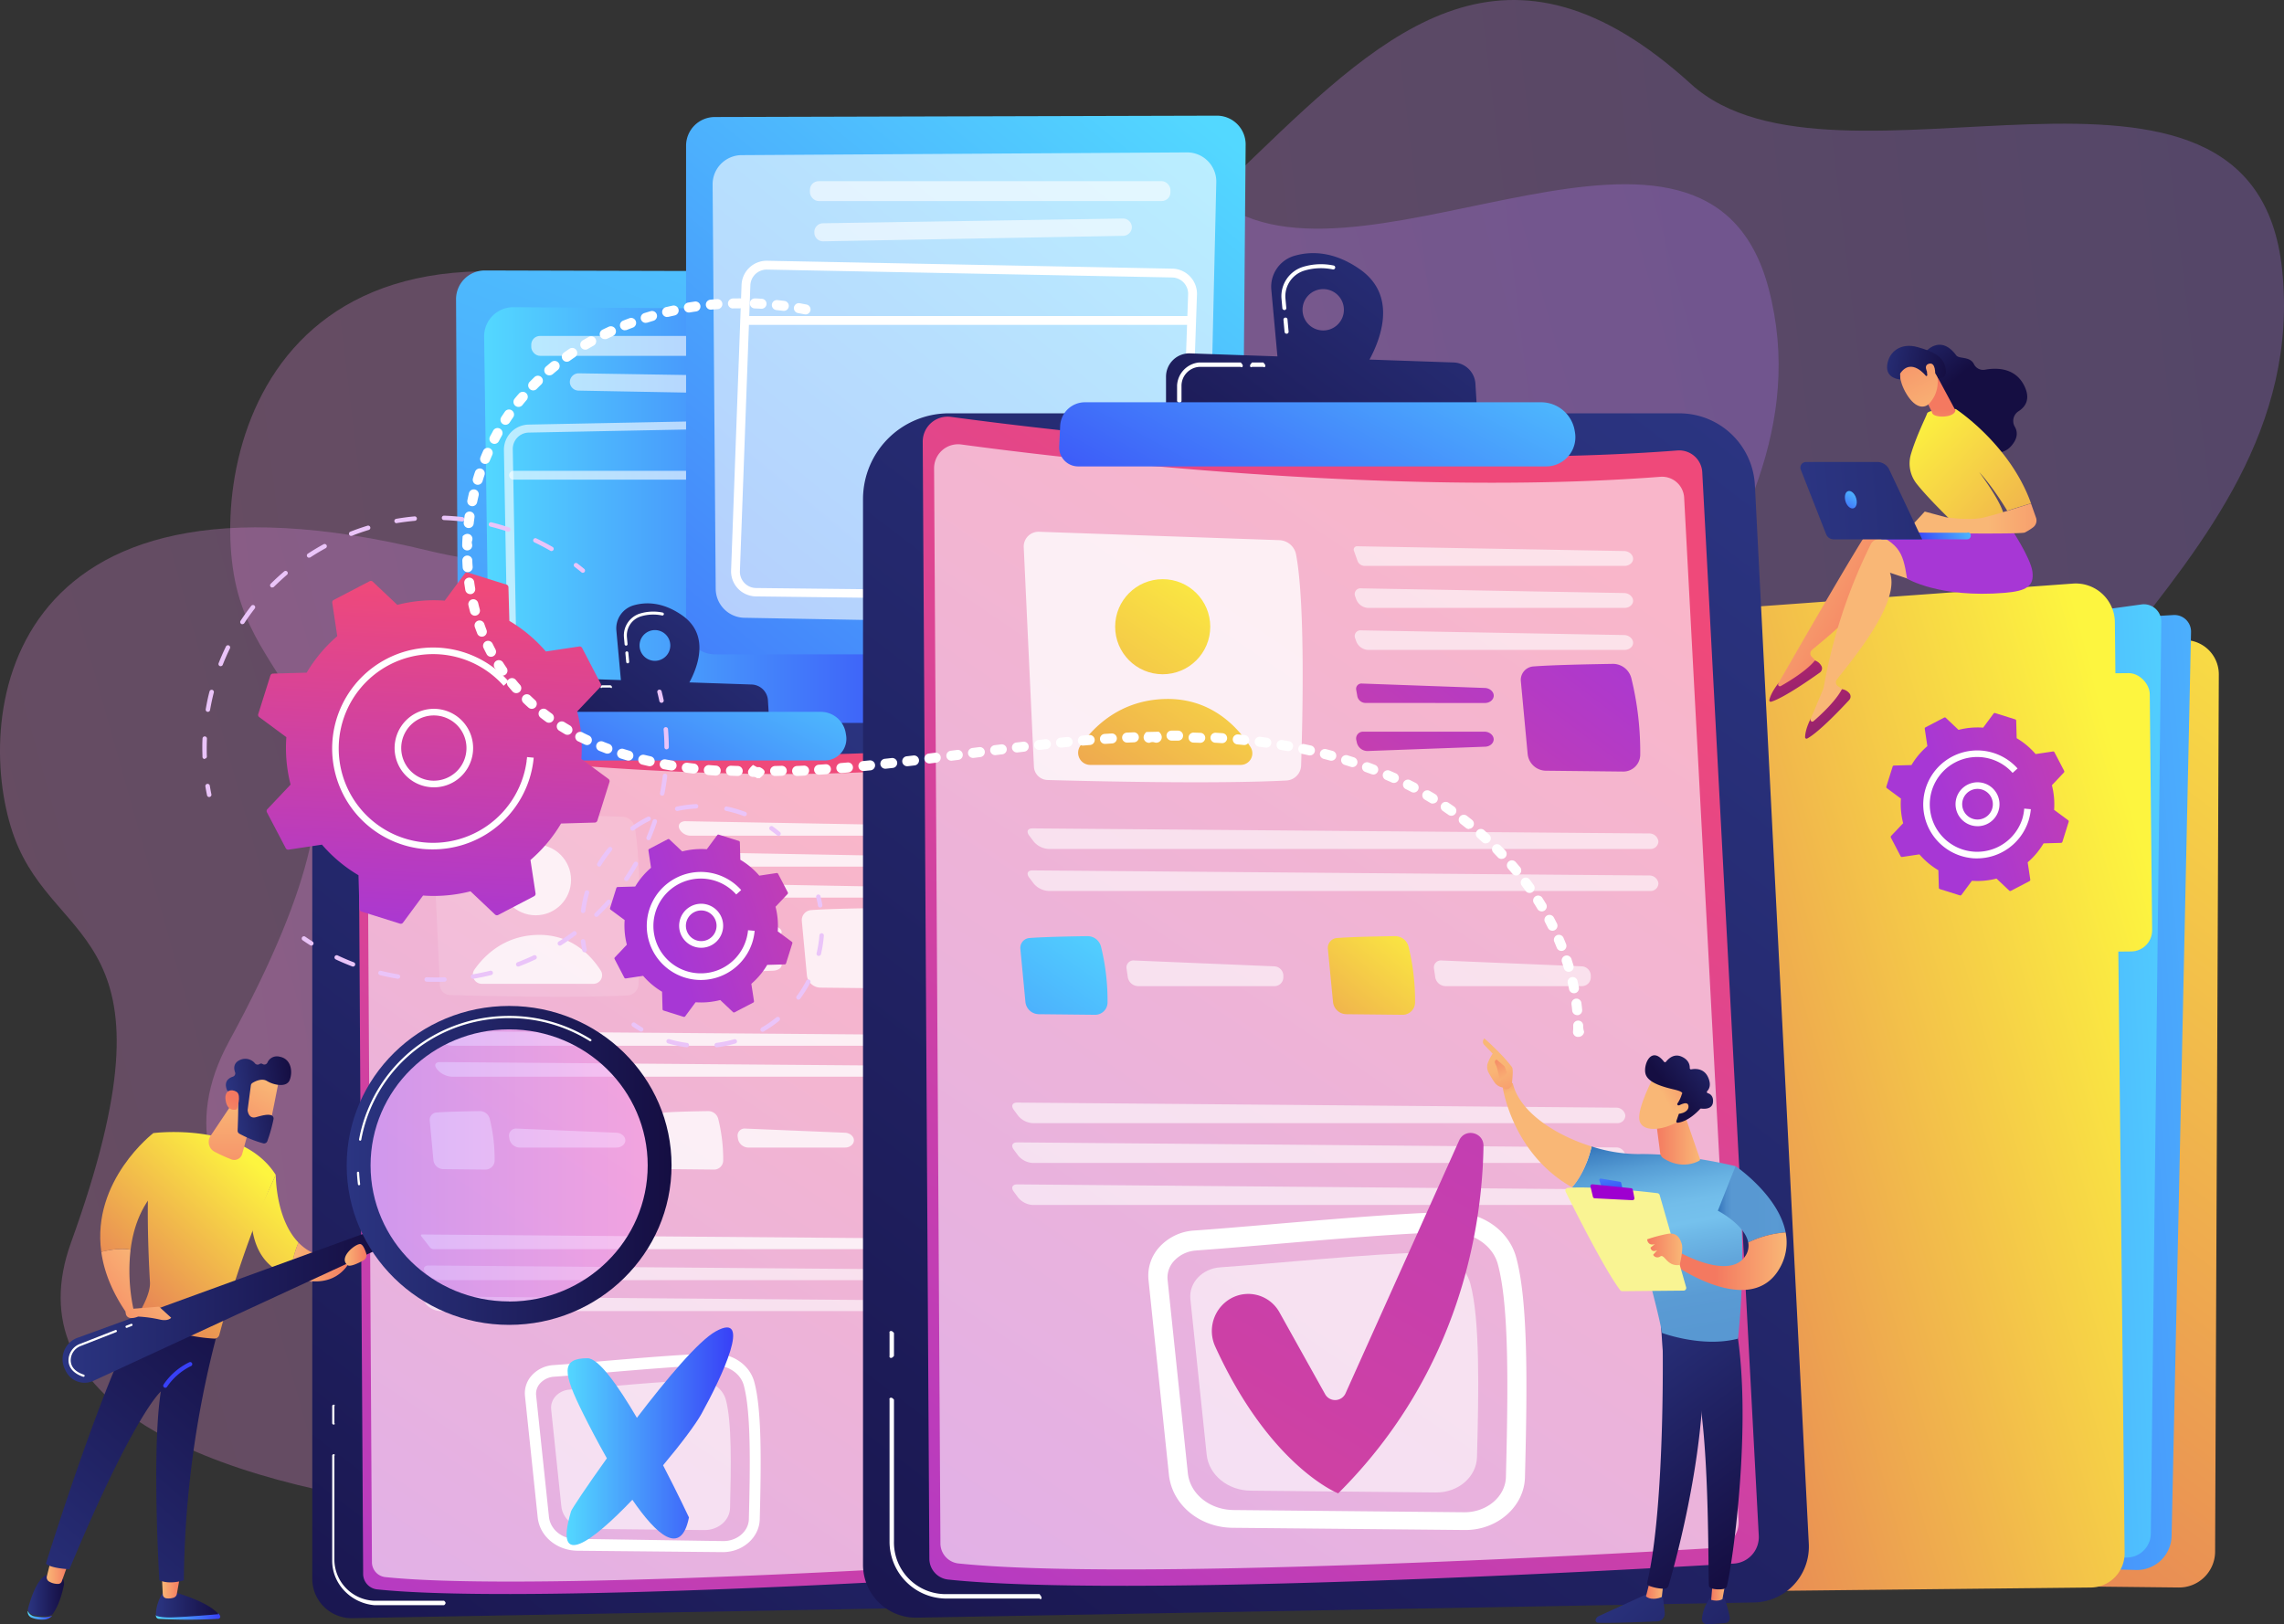 <svg id="Illustration" xmlns="http://www.w3.org/2000/svg" xmlns:xlink="http://www.w3.org/1999/xlink" viewBox="0 0 1032.66 734.46"><rect x="0" y="0" width="1032.66" height="734.46" fill="#333333" stroke="none"/><defs><linearGradient id="linear-gradient" x1="-1845.49" y1="509.12" x2="-866.38" y2="509.12" gradientTransform="matrix(-0.99, 0.12, 0.12, 0.99, -760.57, 43.06)" gradientUnits="userSpaceOnUse"><stop offset="0" stop-color="#b37cff"/><stop offset="1" stop-color="#f895e7"/></linearGradient><linearGradient id="linear-gradient-2" x1="-1614" y1="661.72" x2="-744.8" y2="661.72" gradientTransform="matrix(-0.96, 0.27, 0.27, 0.96, -811.83, 109.27)" xlink:href="#linear-gradient"/><linearGradient id="linear-gradient-3" x1="1256.65" y1="355.5" x2="738.54" y2="1035.69" gradientTransform="translate(-18.28 -44.55) rotate(-0.6)" gradientUnits="userSpaceOnUse"><stop offset="0" stop-color="#fdf53f"/><stop offset="1" stop-color="#d93c65"/></linearGradient><linearGradient id="linear-gradient-4" x1="1210.31" y1="570.76" x2="802.01" y2="600.87" gradientTransform="translate(-18.28 -44.55) rotate(-0.6)" gradientUnits="userSpaceOnUse"><stop offset="0" stop-color="#53d8ff"/><stop offset="1" stop-color="#3840f7"/></linearGradient><linearGradient id="linear-gradient-5" x1="1104.69" y1="576.34" x2="763.7" y2="593.17" xlink:href="#linear-gradient-4"/><linearGradient id="linear-gradient-6" x1="1083.8" y1="545.24" x2="653.36" y2="663.47" xlink:href="#linear-gradient-3"/><linearGradient id="linear-gradient-7" x1="1058.41" y1="454.62" x2="630.32" y2="572.21" gradientTransform="translate(-13.57 -55.56)" xlink:href="#linear-gradient-3"/><linearGradient id="linear-gradient-8" x1="528.43" y1="38.88" x2="188.14" y2="925.11" gradientTransform="matrix(1, 0, 0, 1, 0, 0)" xlink:href="#linear-gradient-4"/><linearGradient id="linear-gradient-9" x1="299.7" y1="339.93" x2="527" y2="339.93" gradientTransform="matrix(1, 0, 0, 1, 0, 0)" xlink:href="#linear-gradient-4"/><linearGradient id="linear-gradient-10" x1="619.35" y1="83.38" x2="250.22" y2="532.88" gradientTransform="matrix(1, 0, 0, 1, 0, 0)" xlink:href="#linear-gradient-4"/><linearGradient id="linear-gradient-11" x1="529.95" y1="368.52" x2="140.82" y2="879.64" gradientUnits="userSpaceOnUse"><stop offset="0" stop-color="#2b3582"/><stop offset="1" stop-color="#150e42"/></linearGradient><linearGradient id="linear-gradient-12" x1="190.11" y1="839.52" x2="476.42" y2="417.11" gradientUnits="userSpaceOnUse"><stop offset="0" stop-color="#a737d5"/><stop offset="1" stop-color="#ef497a"/></linearGradient><linearGradient id="linear-gradient-13" x1="416.57" y1="275.68" x2="303.65" y2="424.21" xlink:href="#linear-gradient-11"/><linearGradient id="linear-gradient-14" x1="429.14" y1="285.09" x2="316.23" y2="433.63" xlink:href="#linear-gradient-11"/><linearGradient id="linear-gradient-15" x1="415.21" y1="292.81" x2="336.31" y2="437.68" gradientTransform="matrix(1, 0, 0, 1, 0, 0)" xlink:href="#linear-gradient-4"/><linearGradient id="linear-gradient-16" x1="336.94" y1="683.6" x2="412.29" y2="683.6" gradientTransform="matrix(1, 0, 0, 1, 0, 0)" xlink:href="#linear-gradient-4"/><linearGradient id="linear-gradient-17" x1="885.27" y1="231.11" x2="361.79" y2="918.69" xlink:href="#linear-gradient-11"/><linearGradient id="linear-gradient-18" x1="427.17" y1="864.99" x2="812.32" y2="296.76" xlink:href="#linear-gradient-12"/><linearGradient id="linear-gradient-19" x1="551.44" y1="245.08" x2="389.22" y2="486.6" gradientTransform="matrix(1, 0, 0, 1, 0, 0)" xlink:href="#linear-gradient-3"/><linearGradient id="linear-gradient-20" x1="659.2" y1="297.8" x2="498.26" y2="537.4" gradientTransform="matrix(1, 0, 0, 1, 0, 0)" xlink:href="#linear-gradient-3"/><linearGradient id="linear-gradient-21" x1="825.93" y1="318.52" x2="652.33" y2="547.28" xlink:href="#linear-gradient-12"/><linearGradient id="linear-gradient-22" x1="772.95" y1="289.12" x2="596.09" y2="503.39" xlink:href="#linear-gradient-12"/><linearGradient id="linear-gradient-23" x1="782.44" y1="298.73" x2="606.66" y2="511.69" xlink:href="#linear-gradient-12"/><linearGradient id="linear-gradient-24" x1="583.03" y1="445.34" x2="449.22" y2="634.3" gradientTransform="matrix(1, 0, 0, 1, 0, 0)" xlink:href="#linear-gradient-4"/><linearGradient id="linear-gradient-25" x1="725.24" y1="446.2" x2="613.13" y2="580.02" gradientTransform="matrix(1, 0, 0, 1, 0, 0)" xlink:href="#linear-gradient-3"/><linearGradient id="linear-gradient-26" x1="732.4" y1="106.5" x2="580.5" y2="306.32" xlink:href="#linear-gradient-11"/><linearGradient id="linear-gradient-27" x1="749.44" y1="119.16" x2="597.54" y2="318.98" xlink:href="#linear-gradient-11"/><linearGradient id="linear-gradient-28" x1="729.4" y1="132.82" x2="625.52" y2="323.56" gradientTransform="matrix(1, 0, 0, 1, 0, 0)" xlink:href="#linear-gradient-4"/><linearGradient id="linear-gradient-29" x1="945.3" y1="186.09" x2="409.14" y2="1101.18" xlink:href="#linear-gradient-12"/><linearGradient id="linear-gradient-30" x1="1661.22" y1="745.93" x2="1572.43" y2="842.51" gradientTransform="matrix(-1, 0, 0, 1, 2465.28, 0)" xlink:href="#linear-gradient-11"/><linearGradient id="linear-gradient-31" x1="1632.4" y1="753.11" x2="1640.29" y2="753.11" gradientTransform="matrix(-1, 0, 0, 1, 2465.28, 0)" gradientUnits="userSpaceOnUse"><stop offset="0" stop-color="#f9b776"/><stop offset="1" stop-color="#f47960"/></linearGradient><linearGradient id="linear-gradient-32" x1="1668.21" y1="636.71" x2="1592.66" y2="739.11" gradientTransform="matrix(-1, 0, 0, 1, 2465.28, 0)" xlink:href="#linear-gradient-11"/><linearGradient id="linear-gradient-33" x1="1641.3" y1="727.62" x2="1552.52" y2="824.2" gradientTransform="matrix(-1, 0, 0, 1, 2465.28, 0)" xlink:href="#linear-gradient-11"/><linearGradient id="linear-gradient-34" x1="1603.98" y1="752.7" x2="1610.79" y2="752.7" xlink:href="#linear-gradient-31"/><linearGradient id="linear-gradient-35" x1="1654.75" y1="626.79" x2="1579.2" y2="729.18" gradientTransform="matrix(-1, 0, 0, 1, 2465.28, 0)" xlink:href="#linear-gradient-11"/><linearGradient id="Degradado_sin_nombre_25" x1="825.16" y1="547.97" x2="842.94" y2="643.94" gradientUnits="userSpaceOnUse"><stop offset="0" stop-color="#3374ba"/><stop offset="0.04" stop-color="#3f82c3"/><stop offset="0.14" stop-color="#569dd5"/><stop offset="0.24" stop-color="#67b1e2"/><stop offset="0.33" stop-color="#72bdea"/><stop offset="0.43" stop-color="#75c1ed"/><stop offset="0.49" stop-color="#6eb8e7"/><stop offset="0.63" stop-color="#62a6db"/><stop offset="0.77" stop-color="#5a9bd4"/><stop offset="0.94" stop-color="#5898d2"/></linearGradient><linearGradient id="Degradado_sin_nombre_106" x1="766.35" y1="500.42" x2="780.27" y2="540.17" gradientUnits="userSpaceOnUse"><stop offset="0.27" stop-color="#f47960"/><stop offset="0.6" stop-color="#f9b776"/></linearGradient><linearGradient id="Degradado_sin_nombre_109" x1="754.46" y1="504.58" x2="768.37" y2="544.34" gradientUnits="userSpaceOnUse"><stop offset="0.19" stop-color="#f9b776"/><stop offset="0.33" stop-color="#f9b475"/><stop offset="1" stop-color="#f47960"/></linearGradient><linearGradient id="Degradado_sin_nombre_109-2" x1="765.15" y1="529.98" x2="754.67" y2="508.84" xlink:href="#Degradado_sin_nombre_109"/><linearGradient id="Degradado_sin_nombre_51" x1="857.5" y1="578.69" x2="888.15" y2="578.69" gradientUnits="userSpaceOnUse"><stop offset="0" stop-color="#3374ba"/><stop offset="0.03" stop-color="#3a7bbf"/><stop offset="0.13" stop-color="#5090cd"/><stop offset="0.2" stop-color="#5898d2"/><stop offset="0.2" stop-color="#5898d2"/><stop offset="0.51" stop-color="#5898d2"/><stop offset="0.87" stop-color="#599ad3"/><stop offset="0.94" stop-color="#5898d2"/></linearGradient><linearGradient id="Degradado_sin_nombre_93" x1="1576.69" y1="604.43" x2="1627.68" y2="604.43" gradientTransform="matrix(-1, 0, 0, 1, 2465.28, 0)" gradientUnits="userSpaceOnUse"><stop offset="0" stop-color="#f9b776"/><stop offset="0.63" stop-color="#f47960"/></linearGradient><linearGradient id="linear-gradient-36" x1="1660.66" y1="549.77" x2="1654.69" y2="575.99" gradientTransform="matrix(-1, 0, 0, 1, 2465.28, 0)" xlink:href="#linear-gradient-4"/><linearGradient id="linear-gradient-37" x1="1623.89" y1="599.09" x2="1639.78" y2="599.09" xlink:href="#linear-gradient-31"/><linearGradient id="linear-gradient-38" x1="1615.84" y1="549.87" x2="1636" y2="549.87" xlink:href="#linear-gradient-31"/><linearGradient id="linear-gradient-39" x1="-4780.57" y1="-855.01" x2="-4788.1" y2="-879.85" gradientTransform="matrix(-0.75, -0.67, -0.67, 0.75, -3311.17, -2008.45)" xlink:href="#linear-gradient-31"/><linearGradient id="linear-gradient-40" x1="-4787.37" y1="-898.3" x2="-4781.06" y2="-862.36" gradientTransform="matrix(-0.75, -0.67, -0.67, 0.75, -3311.17, -2008.45)" xlink:href="#linear-gradient-11"/><linearGradient id="linear-gradient-41" x1="-4788.27" y1="-855.12" x2="-4795.05" y2="-877.48" gradientTransform="matrix(-0.75, -0.67, -0.67, 0.75, -3311.17, -2008.45)" xlink:href="#linear-gradient-31"/><linearGradient id="linear-gradient-42" x1="11522.02" y1="287.96" x2="11462.95" y2="321.67" gradientTransform="matrix(-1, 0, 0, 1, 12397.98, 0)" xlink:href="#linear-gradient-31"/><linearGradient id="linear-gradient-43" x1="-4202.99" y1="-3332.8" x2="-4207.53" y2="-3263.28" gradientTransform="translate(6125.89 1458.16) rotate(-26.18)" gradientUnits="userSpaceOnUse"><stop offset="0" stop-color="#cb236d"/><stop offset="1" stop-color="#4c246d"/></linearGradient><linearGradient id="linear-gradient-44" x1="11516.3" y1="296.36" x2="11718.39" y2="169.86" gradientTransform="matrix(-1, 0, 0, 1, 12397.98, 0)" xlink:href="#linear-gradient-31"/><linearGradient id="linear-gradient-45" x1="-3145.86" y1="-4695.1" x2="-3150.4" y2="-4625.59" gradientTransform="matrix(0.79, -0.61, 0.61, 0.79, 6259.05, 2114.63)" xlink:href="#linear-gradient-43"/><linearGradient id="linear-gradient-46" x1="2685.05" y1="1979.76" x2="2636.42" y2="2069.55" gradientTransform="matrix(-1, 0, 0, 1, 4566.28, 0)" xlink:href="#linear-gradient-12"/><linearGradient id="linear-gradient-47" x1="-7614.17" y1="-142.42" x2="-7599.64" y2="-105.99" gradientTransform="translate(8180.6 -2191.8) rotate(-19.17)" xlink:href="#linear-gradient-11"/><linearGradient id="linear-gradient-48" x1="11454.53" y1="223.58" x2="11315.3" y2="357.88" gradientTransform="matrix(-1, 0, 0, 1, 12397.98, 0)" xlink:href="#linear-gradient-3"/><linearGradient id="linear-gradient-49" x1="-5532.11" y1="268.52" x2="-5473.27" y2="268.52" gradientTransform="translate(6511.52)" xlink:href="#linear-gradient-31"/><linearGradient id="linear-gradient-50" x1="-7320.76" y1="-296.51" x2="-7317.88" y2="-317.55" gradientTransform="translate(8278.45 11.24) rotate(-4.11)" xlink:href="#linear-gradient-31"/><linearGradient id="linear-gradient-51" x1="-8216.48" y1="-1152.29" x2="-8189.4" y2="-1200.49" gradientTransform="translate(6407.53 -6033.19) rotate(-56.92)" xlink:href="#linear-gradient-31"/><linearGradient id="linear-gradient-52" x1="-8210.66" y1="-1194.26" x2="-8197.12" y2="-1160.3" gradientTransform="translate(6407.53 -6033.19) rotate(-56.92)" xlink:href="#linear-gradient-11"/><linearGradient id="linear-gradient-53" x1="-8210.72" y1="-1149.06" x2="-8183.64" y2="-1197.25" gradientTransform="translate(6407.53 -6033.19) rotate(-56.92)" xlink:href="#linear-gradient-31"/><linearGradient id="linear-gradient-54" x1="-5575.88" y1="111.39" x2="-5606.65" y2="119.82" gradientTransform="translate(6540.42 -118.78) rotate(-2.83)" xlink:href="#linear-gradient-4"/><linearGradient id="linear-gradient-55" x1="5936.17" y1="262.77" x2="6215.72" y2="239.25" gradientTransform="translate(-5039.59)" xlink:href="#linear-gradient-11"/><linearGradient id="linear-gradient-56" x1="-5589.67" y1="253.71" x2="-5599.58" y2="268.63" gradientTransform="translate(6511.52)" xlink:href="#linear-gradient-4"/><linearGradient id="linear-gradient-57" x1="-52.75" y1="2727.4" x2="107.53" y2="2727.4" gradientTransform="matrix(0.05, -1, -1, -0.05, 2999.12, 543.46)" xlink:href="#linear-gradient-12"/><linearGradient id="linear-gradient-58" x1="-50.4" y1="2612.74" x2="9.72" y2="2454.26" gradientTransform="matrix(0.05, -1, -1, -0.05, 2999.12, 543.46)" xlink:href="#linear-gradient-12"/><linearGradient id="linear-gradient-59" x1="34.92" y1="2039.37" x2="95.03" y2="1880.89" gradientTransform="matrix(0.05, -1, -1, -0.05, 2999.12, 543.46)" xlink:href="#linear-gradient-12"/><linearGradient id="linear-gradient-60" x1="-2328.25" y1="765.16" x2="-2299.16" y2="765.16" gradientTransform="translate(2479.56)" xlink:href="#linear-gradient-4"/><linearGradient id="linear-gradient-61" x1="-2328.26" y1="759.77" x2="-2299.98" y2="759.77" gradientTransform="translate(2479.56)" xlink:href="#linear-gradient-11"/><linearGradient id="linear-gradient-62" x1="-2325.57" y1="751.98" x2="-2317.37" y2="751.98" gradientTransform="translate(2479.56)" xlink:href="#linear-gradient-31"/><linearGradient id="linear-gradient-63" x1="-2386.26" y1="764.53" x2="-2375.11" y2="764.53" gradientTransform="translate(2479.56)" xlink:href="#linear-gradient-4"/><linearGradient id="linear-gradient-64" x1="-2386.18" y1="755.48" x2="-2369.81" y2="755.48" gradientTransform="translate(2479.56)" xlink:href="#linear-gradient-11"/><linearGradient id="linear-gradient-65" x1="-2377.67" y1="744.66" x2="-2367.88" y2="744.66" gradientTransform="translate(2479.56)" xlink:href="#linear-gradient-31"/><linearGradient id="linear-gradient-66" x1="-2400.36" y1="773.3" x2="-2271.69" y2="627.72" gradientTransform="translate(2479.56)" xlink:href="#linear-gradient-11"/><linearGradient id="linear-gradient-67" x1="195.47" y1="559.45" x2="102.47" y2="659.95" gradientTransform="matrix(1, 0, 0, 1, 0, 0)" xlink:href="#linear-gradient-3"/><linearGradient id="linear-gradient-68" x1="-2344.66" y1="708.38" x2="-2339.97" y2="699" gradientTransform="translate(2479.56)" xlink:href="#linear-gradient-4"/><linearGradient id="linear-gradient-69" x1="-2332.8" y1="601.88" x2="-2367.67" y2="632.76" gradientTransform="translate(2479.56)" xlink:href="#linear-gradient-31"/><linearGradient id="linear-gradient-70" x1="174.74" y1="540.28" x2="81.74" y2="640.77" gradientTransform="matrix(1, 0, 0, 1, 0, 0)" xlink:href="#linear-gradient-3"/><linearGradient id="linear-gradient-71" x1="217.04" y1="579.42" x2="124.05" y2="679.92" gradientTransform="matrix(1, 0, 0, 1, 0, 0)" xlink:href="#linear-gradient-3"/><linearGradient id="linear-gradient-72" x1="-2267.43" y1="604.8" x2="-2239.97" y2="604.8" gradientTransform="translate(2479.56)" xlink:href="#linear-gradient-31"/><linearGradient id="linear-gradient-73" x1="-2294.12" y1="531.42" x2="-2294.42" y2="582.7" gradientTransform="translate(2479.56)" xlink:href="#linear-gradient-31"/><linearGradient id="linear-gradient-74" x1="-2370.45" y1="624.92" x2="-2226.65" y2="624.92" gradientTransform="translate(2479.56)" xlink:href="#linear-gradient-11"/><linearGradient id="linear-gradient-75" x1="-2234.56" y1="561" x2="-2102.56" y2="561" gradientTransform="translate(2398.75 -34.08)" xlink:href="#linear-gradient"/><linearGradient id="linear-gradient-76" x1="-2242" y1="561.15" x2="-2095.13" y2="561.15" gradientTransform="translate(2479.56)" xlink:href="#linear-gradient-11"/><linearGradient id="linear-gradient-77" x1="-2623.4" y1="1842.48" x2="-2648.65" y2="1875.88" gradientTransform="translate(2535.36 -1675.14) rotate(-8.21)" xlink:href="#linear-gradient-31"/><linearGradient id="linear-gradient-78" x1="-2642.68" y1="1850.54" x2="-2612.53" y2="1850.54" gradientTransform="translate(2535.36 -1675.14) rotate(-8.21)" xlink:href="#linear-gradient-11"/><linearGradient id="linear-gradient-79" x1="-2660.37" y1="1868.93" x2="-2640.13" y2="1848.15" gradientTransform="translate(2535.36 -1675.14) rotate(-8.21)" xlink:href="#linear-gradient-31"/><linearGradient id="linear-gradient-80" x1="-2319.03" y1="617.43" x2="-2353.9" y2="648.31" gradientTransform="translate(2479.56)" xlink:href="#linear-gradient-31"/><linearGradient id="linear-gradient-81" x1="-2242.89" y1="601.58" x2="-2233.05" y2="601.58" gradientTransform="translate(2479.56)" xlink:href="#linear-gradient-31"/></defs><path d="M845.36,72.08c65.24,59.31,254.3-38.73,267.25,83.82,15.15,143.49-174.38,209.55-99,302.44s19.66,214.25-234,243.27S103,654.41,184.3,505.16s15-148.25,2.8-208.29S208.19,97.73,418,184.52,680.15-78.12,845.36,72.08Z" transform="translate(-80.81 -34.08)" opacity="0.26" fill="url(#linear-gradient)"/><path d="M634.68,127c65.23,43.27,217.93-68.2,245.78,37.59C913.08,288.47,755.66,372,834.34,443.3s46.08,185.36-172.55,245S61.64,737.91,112.92,596s-6.75-132.11-25.58-183.14S79.05,235.29,274.87,283.2,469.51,17.47,634.68,127Z" transform="translate(-80.81 -34.08)" opacity="0.26" fill="url(#linear-gradient-2)"/><path d="M1052.57,322.68l16.72.88A15.5,15.5,0,0,1,1084,339.11l-1.68,396.68A16.28,16.28,0,0,1,1065.86,752l-114.79-1.25Z" transform="translate(-80.81 -34.08)" fill="url(#linear-gradient-3)"/><path d="M851.67,324.68l211.77-12.46a7.51,7.51,0,0,1,8,7.66l-8.79,408.83a15.71,15.71,0,0,1-16.17,15.37l-149-4.43Z" transform="translate(-80.81 -34.08)" fill="url(#linear-gradient-4)"/><path d="M862.92,333.15,1049,307.43a7.89,7.89,0,0,1,9,7.91l-4.75,412.3a10.91,10.91,0,0,1-10.48,10.79l-137,5.44Z" transform="translate(-80.81 -34.08)" fill="url(#linear-gradient-5)"/><path d="M813.86,312.85,1018,298a17.69,17.69,0,0,1,19,17.46l4.41,420.93a15.46,15.46,0,0,1-15.3,15.62l-188.36,2a16.71,16.71,0,0,1-16.86-15.65l-26-403.73A20.48,20.48,0,0,1,813.86,312.85Z" transform="translate(-80.81 -34.08)" fill="url(#linear-gradient-6)"/><rect x="1021.56" y="338.06" width="31.88" height="125.87" rx="9.55" transform="matrix(1, -0.01, 0.01, 1, -84.95, -23.21)" fill="url(#linear-gradient-7)"/><path d="M301.8,520H527a13,13,0,0,0,13-13V170a13,13,0,0,0-13-13l-227-.61a13,13,0,0,0-13,13.06l1.8,337.63A13,13,0,0,0,301.8,520Z" transform="translate(-80.81 -34.08)" fill="url(#linear-gradient-8)"/><path d="M299.7,186.38A13.19,13.19,0,0,1,313,173l200.94,1.24A13.17,13.17,0,0,1,527,187.49l-1.4,302.68a13.19,13.19,0,0,1-12.93,13.12l-195.26,3.57a13.17,13.17,0,0,1-13.41-13Z" transform="translate(-80.81 -34.08)" fill="url(#linear-gradient-9)"/><rect x="240.19" y="151.92" width="163" height="9" rx="3.95" fill="#fff" opacity="0.6"/><path d="M338.45,207h0a4,4,0,0,0,3.87,3.73L478,213.21a3.94,3.94,0,0,0,4-3.94V209a3.94,3.94,0,0,0-3.88-3.95l-135.66-2.15A4,4,0,0,0,338.45,207Z" transform="translate(-80.81 -34.08)" fill="#fff" opacity="0.6"/><path d="M324.42,496a10.83,10.83,0,0,1-11.37-10.79l-4.4-247.55a11.38,11.38,0,0,1,11.14-11.57L503,222.52a11.37,11.37,0,0,1,11.59,11.15l4.72,248.92a11.3,11.3,0,0,1-3.2,8.13,10.48,10.48,0,0,1-8,3.28l-183.49,2ZM312.65,237.21l4.4,247.56a7.36,7.36,0,0,0,7.44,7.23h0L508,489.8a7.38,7.38,0,0,0,7.29-7.51l-4.73-248.92a7.31,7.31,0,0,0-2.25-5.17,7.4,7.4,0,0,0-5.26-2.06l-183.17,3.57a7.37,7.37,0,0,0-7.22,7.5Z" transform="translate(-80.81 -34.08)" fill="#fff" opacity="0.61"/><path d="M512.85,251H313.11a2,2,0,0,1-2-1.35A2,2,0,0,1,313,247H512.77a2,2,0,0,1,2,1.35A2,2,0,0,1,512.85,251Z" transform="translate(-80.81 -34.08)" fill="#fff" opacity="0.61"/><path d="M629.2,330H404a13,13,0,0,1-13-13V100a13,13,0,0,1,13-13l227-.61a13,13,0,0,1,13,13l-1.8,217.65A13,13,0,0,1,629.2,330Z" transform="translate(-80.81 -34.08)" fill="url(#linear-gradient-10)"/><path d="M617.43,103l-201.32,1.24A13.19,13.19,0,0,0,403,117.49l1.4,182.84a13.2,13.2,0,0,0,13,13.13L613,317a13.2,13.2,0,0,0,13.43-13l4.3-187.65A13.19,13.19,0,0,0,617.43,103Z" transform="translate(-80.81 -34.08)" fill="#fff" opacity="0.6"/><rect x="366.19" y="81.92" width="163" height="9" rx="3.95" fill="#fff" opacity="0.6"/><path d="M592.55,137h0a4,4,0,0,1-3.87,3.73L453,143.21a3.94,3.94,0,0,1-4-3.94V139a3.94,3.94,0,0,1,3.88-3.95l135.66-2.15A4,4,0,0,1,592.55,137Z" transform="translate(-80.81 -34.08)" fill="#fff" opacity="0.6"/><path d="M606.21,306h-.14l-183.22-2.2a11.64,11.64,0,0,1-6.91-2.24,11.34,11.34,0,0,1-4.59-9.35l4.73-129.12A11.37,11.37,0,0,1,427.67,152l183.16,3.57A11.39,11.39,0,0,1,622,167.11v0l-4.4,127.72A11.39,11.39,0,0,1,606.21,306ZM427.45,156a7.37,7.37,0,0,0-7.38,7.24l-4.73,129.27a7.39,7.39,0,0,0,7.3,7.49l183.48,2h.08a7.38,7.38,0,0,0,7.36-7.24L618,167.05a7.39,7.39,0,0,0-7.23-7.49L427.61,156Z" transform="translate(-80.81 -34.08)" fill="#fff"/><path d="M617.61,181H417.86a2,2,0,0,1-2-1.35,2,2,0,0,1,1.9-2.65H617.52a2,2,0,0,1,2,1.35A2,2,0,0,1,617.61,181Z" transform="translate(-80.81 -34.08)" fill="#fff"/><path d="M222,389.87A28.86,28.86,0,0,1,250.87,361H496.36a25.43,25.43,0,0,1,25.4,24.14l18.12,355.91a18.77,18.77,0,0,1-18.39,19.71l-281.36,5.11A17.8,17.8,0,0,1,222,748.07Z" transform="translate(-80.81 -34.08)" fill="url(#linear-gradient-11)"/><path d="M281.59,760H250.1c-10.53-.88-19.1-9.55-19.1-20.08V692.39a.68.68,0,0,1,.68-.68c.37,0,.67.3.32.68v47.53A18.75,18.75,0,0,0,250.11,758H281.6c.37.33.66.63.66,1S282,759.67,281.59,760Z" transform="translate(-80.81 -34.08)" fill="#fff"/><path d="M231.68,678.33a.68.68,0,0,1-.68-.67V670a.68.68,0,0,1,.68-.68c.37,0,.67.3.32.68v7.69C232.35,678,232.05,678.33,231.68,678.33Z" transform="translate(-80.81 -34.08)" fill="#fff"/><path d="M242.79,370.36a8.38,8.38,0,0,1,9.52-8.36c33.53,4.54,148.8,18.6,244.11,11.28a7.77,7.77,0,0,1,8.35,7.32l19,357.5a8.92,8.92,0,0,1-8.38,9.38c-40.08,2.37-205.19,11.54-264.07,5.37a7.05,7.05,0,0,1-6.32-7C244.74,700.92,243.12,425.76,242.79,370.36Z" transform="translate(-80.81 -34.08)" fill="url(#linear-gradient-12)"/><path d="M246.87,379.32a8.08,8.08,0,0,1,9.16-8.05c32.27,4.37,143.2,17.9,234.92,10.86a7.46,7.46,0,0,1,8,7l18.29,344a8.59,8.59,0,0,1-8.06,9c-38.58,2.28-197.46,11.11-254.13,5.17a6.79,6.79,0,0,1-6.08-6.73C248.75,697.42,247.19,432.63,246.87,379.32Z" transform="translate(-80.81 -34.08)" fill="#fff" opacity="0.6"/><path d="M276.27,405.84l3.42,73.76a4.7,4.7,0,0,0,4.55,4.47c13.66.39,56.23,1.43,80.26.17a5.23,5.23,0,0,0,5-5.06c.46-13.83,1.46-54.09-1.69-70.92a5.92,5.92,0,0,0-5.61-4.81l-80.74-2.82A5,5,0,0,0,276.27,405.84Z" transform="translate(-80.81 -34.08)" fill="#fff" opacity="0.13"/><circle cx="242.19" cy="397.92" r="16" fill="#fff" opacity="0.78"/><path d="M298.64,479h50.52a3.91,3.91,0,0,0,3.27-6c-4.29-6.71-13.26-16.57-28.8-16.12-15,.43-23.87,9.34-28.34,15.73A4.09,4.09,0,0,0,298.64,479Z" transform="translate(-80.81 -34.08)" fill="#fff" opacity="0.78"/><g opacity="0.78"><path d="M477.14,412c2.2,0,4-1.11,3.93-2.47S479.2,407,477,407l-86.29-1.54c-2.2,0-3.48,1.42-2.83,3.25A5.71,5.71,0,0,0,393,412Z" transform="translate(-80.81 -34.08)" fill="#fff"/></g><g opacity="0.78"><path d="M390.71,419.44c-2.2,0-3.48,1.42-2.83,3.25A5.71,5.71,0,0,0,393,426h84.1c2.2,0,4-1.11,3.93-2.47S479.2,421,477,421Z" transform="translate(-80.81 -34.08)" fill="#fff"/></g><g opacity="0.78"><path d="M390.71,433.44c-2.2,0-3.48,1.42-2.83,3.25A5.71,5.71,0,0,0,393,440h84.1c2.2,0,4-1.11,3.93-2.47S479.2,435,477,435Z" transform="translate(-80.81 -34.08)" fill="#fff"/></g><path d="M447.56,445.66c6.84-.52,19.61-.76,26.64-.86a6.37,6.37,0,0,1,6.29,4.89,103.75,103.75,0,0,1,3,25.84,5.69,5.69,0,0,1-5.72,5.47l-26-.28a6.24,6.24,0,0,1-6.15-5.66l-2.28-24.43A4.56,4.56,0,0,1,447.56,445.66Z" transform="translate(-80.81 -34.08)" fill="#fff" opacity="0.78"/><g opacity="0.78"><path d="M430.23,458c2.2,0,4-1.11,4-2.47s-1.84-2.54-4-2.62l-38.61-1.39c-2.2-.08-3.74,1.34-3.42,3.17s2.37,3.31,4.57,3.31Z" transform="translate(-80.81 -34.08)" fill="#fff"/></g><g opacity="0.78"><path d="M391.45,468c-2.2,0-3.68,1.48-3.3,3.29s2.5,3.23,4.7,3.15l37.49-1.37c2.2-.08,3.94-1.26,3.87-2.62s-1.92-2.47-4.12-2.47Z" transform="translate(-80.81 -34.08)" fill="#fff"/></g><g opacity="0.78"><path d="M486.15,507c2.21,0,3.94-1.12,3.85-2.48s-2-2.5-4.18-2.52l-206-1.62c-2.21,0-2.89,1.38-1.51,3.11l.3.38a9.42,9.42,0,0,0,6.49,3.13Z" transform="translate(-80.81 -34.08)" fill="#fff"/></g><g opacity="0.78"><path d="M279.83,514.38c-2.21,0-2.89,1.38-1.51,3.11l.3.38a9.42,9.42,0,0,0,6.49,3.13h201c2.21,0,3.94-1.12,3.85-2.48s-2-2.5-4.18-2.52Z" transform="translate(-80.81 -34.08)" fill="#fff"/></g><path d="M278.19,537.19c5-.38,14.33-.56,19.47-.63a4.65,4.65,0,0,1,4.59,3.55A76.38,76.38,0,0,1,304.44,559a4.14,4.14,0,0,1-4.18,4l-19-.2a4.57,4.57,0,0,1-4.49-4.14l-1.66-17.84A3.32,3.32,0,0,1,278.19,537.19Z" transform="translate(-80.81 -34.08)" fill="#fff" opacity="0.78"/><g opacity="0.78"><path d="M311,548.21l.12.83a4.81,4.81,0,0,0,4.6,4h43.82c2.2,0,4-1.47,4-3.27s-1.84-3.34-4-3.43l-45.07-1.88A3.18,3.18,0,0,0,311,548.21Z" transform="translate(-80.81 -34.08)" fill="#fff"/></g><path d="M378.49,540.82a3.33,3.33,0,0,1,3-3.63c5-.38,14.33-.56,19.47-.63a4.66,4.66,0,0,1,4.6,3.57A75.69,75.69,0,0,1,407.79,559a4.13,4.13,0,0,1-4.17,4l-19-.2a4.56,4.56,0,0,1-4.49-4.14Z" transform="translate(-80.81 -34.08)" fill="#fff" opacity="0.78"/><g opacity="0.78"><path d="M414.34,548.21l.12.83a4.81,4.81,0,0,0,4.6,4h43.83c2.2,0,4-1.47,4-3.27s-1.84-3.34-4-3.43l-45.07-1.88A3.18,3.18,0,0,0,414.34,548.21Z" transform="translate(-80.81 -34.08)" fill="#fff"/></g><g opacity="0.78"><path d="M475,599c2.21,0,3.94-1.12,3.86-2.48s-2-2.5-4.18-2.52l-203-1.65c-.55,0-.72.35-.39.79l3.93,5.07a2.31,2.31,0,0,0,1.61.79Z" transform="translate(-80.81 -34.08)" fill="#fff"/></g><g opacity="0.6"><path d="M273.16,609.51l.25.33a9.24,9.24,0,0,0,6.45,3.16H475c2.21,0,3.95-1.12,3.86-2.48s-2-2.5-4.18-2.52l-200-1.62C272.51,606.36,271.81,607.77,273.16,609.51Z" transform="translate(-80.81 -34.08)" fill="#fff"/></g><g opacity="0.6"><path d="M273.16,623.51l.25.33a9.24,9.24,0,0,0,6.45,3.16H475c2.21,0,3.95-1.12,3.86-2.48s-2-2.5-4.18-2.52l-200-1.62C272.51,620.36,271.81,621.77,273.16,623.51Z" transform="translate(-80.81 -34.08)" fill="#fff"/></g><path d="M389.18,312.32c-8.87-6.17-16.58-6.05-22-4.45a10.85,10.85,0,0,0-7.69,11.39l2.34,25.55,27.86,2.47S406.57,324.42,389.18,312.32Zm-12.25,20.61a6.95,6.95,0,1,1,6.94-6.94A6.95,6.95,0,0,1,376.93,332.93Z" transform="translate(-80.81 -34.08)" fill="url(#linear-gradient-13)"/><path d="M364.6,334.06a.66.66,0,0,1-.66-.61l-.38-4.07a.67.67,0,0,1,.61-.73.66.66,0,0,1,.73.61l.37,4.07a.67.67,0,0,1-.6.73Zm-.73-8a.66.66,0,0,1-.66-.61l-.29-3.09a10.34,10.34,0,0,1,7.33-10.84,20.87,20.87,0,0,1,10.18-.42.67.67,0,0,1,.52.8.67.67,0,0,1-.79.52,19.46,19.46,0,0,0-9.53.39,9,9,0,0,0-6.37,9.43l.28,3.09a.66.66,0,0,1-.6.73Z" transform="translate(-80.81 -34.08)" fill="#fff"/><path d="M324,361.32V348.47a7.84,7.84,0,0,1,8.11-7.83l88.56,3a7.63,7.63,0,0,1,7.35,7.16l.74,12.35Z" transform="translate(-80.81 -34.08)" fill="url(#linear-gradient-14)"/><path d="M356.83,345H353c-.37.48-.67.18-.67-.19A.91.91,0,0,1,353,344h3.81a.91.91,0,0,1,.67.81C357.5,345.18,357.2,345.48,356.83,345Z" transform="translate(-80.81 -34.08)" fill="#fff"/><path d="M328.6,357.28a.58.58,0,0,1-.6-.67v-5.2a7.38,7.38,0,0,1,7.21-7.41h14a.91.91,0,0,1,.67.81c0,.37-.3.67-.67.19h-14a7.25,7.25,0,0,0-6.21,6.41v5.2C329.27,357,329,357.28,328.6,357.28Z" transform="translate(-80.81 -34.08)" fill="#fff"/><path d="M295.07,356H451.89a11.44,11.44,0,0,1,11.28,9.49l.17,1A9.83,9.83,0,0,1,453.66,378H292.77a6.4,6.4,0,0,1-6.39-6.7l.36-7.36A8.34,8.34,0,0,1,295.07,356Z" transform="translate(-80.81 -34.08)" fill="url(#linear-gradient-15)"/><path d="M407.62,736h-.18l-65.51-.63c-9.36-.09-17.09-6.53-18-15l-5.76-55a11.94,11.94,0,0,1,2.82-9,14.37,14.37,0,0,1,10-4.94h0c5.52-.38,13.3-1,21.52-1.74,17.33-1.48,38.89-3.31,51-3.47,8.8,0,16.27,5.17,18.34,12.84,3.42,12.61,3.12,36.5,2.47,61.94C424.19,729.34,416.68,736,407.62,736Zm-76.23-79.33a9.32,9.32,0,0,0-6.52,3.17,7,7,0,0,0-1.67,5.22L329,720c.62,5.91,6.22,10.41,13,10l65.51,1h.13c6.35.12,11.61-4.35,11.75-9.9.64-25.06.94-48.54-2.29-60.51-1.45-5.36-7-9.09-13.43-9.11-11.95.15-33.41,2-50.66,3.45-8.25.7-16,1.36-21.6,1.74Z" transform="translate(-80.81 -34.08)" fill="#fff"/><path d="M338.43,662.49c13.77-.94,43.68-4,57.87-4.16,6-.07,11.28,3.56,12.69,8.77,2.74,10.13,2.37,30.31,1.9,48.93-.14,5.58-5.27,10-11.52,10L347,725.5c-6.44-.06-11.79-4.45-12.39-10.17L330,671.4C329.55,666.86,333.33,662.84,338.43,662.49Z" transform="translate(-80.81 -34.08)" fill="#fff" opacity="0.6"/><path d="M404.43,636.16c-7.82,4.34-22.3,21.59-35.66,39.11-8.52-14.53-17.28-26.95-22.33-26.95-12.16,0-11.22,6.55-1.87,25.25,2.36,4.73,6.16,12.14,10.62,20C346,706.43,339.26,716.54,339,717.53c-8.07,26.89,9.52,13.89,27.72-5.21,10.88,15.85,22,25.91,25.59,8,0,0-4.94-10.56-11.71-23.59,8.05-9.58,14.74-18.54,17.32-23.18C407.23,656.74,421.26,626.81,404.43,636.16Z" transform="translate(-80.81 -34.08)" fill="url(#linear-gradient-16)"/><path d="M509.83,221H840.07a34.22,34.22,0,0,1,34.17,32.47l24.38,478.79a25.24,25.24,0,0,1-24.74,26.51l-378.5,6.87A23.94,23.94,0,0,1,471,741.7V259.83A38.84,38.84,0,0,1,509.83,221Z" transform="translate(-80.81 -34.08)" fill="url(#linear-gradient-17)"/><path d="M550.83,757H508.46A25.74,25.74,0,0,1,483,731V667.07c-.22-.5.18-.9.68-.9s.91.4,1.32.9V731a23.37,23.37,0,0,0,23.49,24h42.35c.5.77.9,1.18.89,1.68S551.32,757.58,550.83,757Z" transform="translate(-80.81 -34.08)" fill="#fff"/><path d="M483.68,648.17a.66.66,0,0,1-.68-.91V636.91a.66.66,0,0,1,.68-.91c.5,0,.91.41,1.32.91v10.35C484.59,647.76,484.18,648.17,483.68,648.17Z" transform="translate(-80.81 -34.08)" fill="#fff"/><path d="M510.82,222.61c45.1,6.12,200.18,25,328.39,15.19a10.44,10.44,0,0,1,11.24,9.84L876,728.56a12,12,0,0,1-11.27,12.62c-53.93,3.19-276,15.53-355.22,7.23A9.51,9.51,0,0,1,501,739l-3-505.13A11.28,11.28,0,0,1,510.82,222.61Z" transform="translate(-80.81 -34.08)" fill="url(#linear-gradient-18)"/><path d="M515.45,235.09c43.4,5.89,192.64,24.09,316,14.62a10,10,0,0,1,10.81,9.46L866.88,722A11.55,11.55,0,0,1,856,734.13c-51.89,3.07-265.61,14.94-341.84,7A9.16,9.16,0,0,1,506,732l-2.86-486.11A10.85,10.85,0,0,1,515.45,235.09Z" transform="translate(-80.81 -34.08)" fill="#fff" opacity="0.6"/><path d="M543.67,281.6l4.61,99.22a6.31,6.31,0,0,0,6.12,6c18.37.52,75.63,1.91,108,.23a7,7,0,0,0,6.68-6.81c.61-18.61,2-72.77-2.28-95.41a8,8,0,0,0-7.55-6.47l-108.61-3.8A6.7,6.7,0,0,0,543.67,281.6Z" transform="translate(-80.81 -34.08)" fill="#fff" opacity="0.78"/><circle cx="525.69" cy="283.42" r="21.5" fill="url(#linear-gradient-19)"/><path d="M569.26,371.36a5.49,5.49,0,0,0,4.51,8.64h68a5.26,5.26,0,0,0,4.42-8.11c-5.77-9-17.85-22.3-38.76-21.7C587.21,350.77,575.26,362.76,569.26,371.36Z" transform="translate(-80.81 -34.08)" fill="url(#linear-gradient-20)"/><g opacity="0.6"><path d="M815.27,290c2.2,0,4-1.5,3.91-3.33s-1.9-3.36-4.1-3.4l-120.52-2.15a1.51,1.51,0,0,0-1.55,2.16l1.6,4.53A3.52,3.52,0,0,0,697.7,290Z" transform="translate(-80.81 -34.08)" fill="#fff"/></g><g opacity="0.6"><path d="M693.57,303.86l.48,1.37a6.07,6.07,0,0,0,5.33,3.77H815.27c2.2,0,4-1.5,3.91-3.33s-1.9-3.36-4.1-3.4l-118.84-2.12A2.6,2.6,0,0,0,693.57,303.86Z" transform="translate(-80.81 -34.08)" fill="#fff"/></g><g opacity="0.6"><path d="M693.57,322.85l.48,1.38a6.07,6.07,0,0,0,5.33,3.77H815.27c2.2,0,4-1.5,3.91-3.33s-1.9-3.36-4.1-3.4l-118.84-2.12A2.6,2.6,0,0,0,693.57,322.85Z" transform="translate(-80.81 -34.08)" fill="#fff"/></g><path d="M774.07,335.47c9.19-.71,26.39-1,35.86-1.17a8.59,8.59,0,0,1,8.47,6.56,139.73,139.73,0,0,1,4,34.68,7.65,7.65,0,0,1-7.69,7.46l-34.94-.38a8.39,8.39,0,0,1-8.27-7.61l-3.07-32.87A6.11,6.11,0,0,1,774.07,335.47Z" transform="translate(-80.81 -34.08)" fill="url(#linear-gradient-21)"/><path d="M752.17,352c2.2,0,4-1.5,4-3.33s-1.84-3.39-4-3.47l-55.61-2a2.41,2.41,0,0,0-2.56,2.93l.5,2.84a3.81,3.81,0,0,0,3.61,3Z" transform="translate(-80.81 -34.08)" fill="url(#linear-gradient-22)"/><path d="M694.07,368.94l.22,1a4.94,4.94,0,0,0,4.83,3.77l53.2-1.95c2.19-.08,3.92-1.64,3.82-3.47s-2-3.32-4.17-3.32l-54.73,0A3.11,3.11,0,0,0,694.07,368.94Z" transform="translate(-80.81 -34.08)" fill="url(#linear-gradient-23)"/><g opacity="0.6"><path d="M826.84,418a3.51,3.51,0,0,0,3.78-3.48A4.12,4.12,0,0,0,826.4,411l-278.77-2.3c-2.2,0-2.87,1.44-1.5,3.24l2.11,2.79a9.4,9.4,0,0,0,6.61,3.27Z" transform="translate(-80.81 -34.08)" fill="#fff"/></g><g opacity="0.6"><path d="M547.63,427.7c-2.2,0-2.87,1.44-1.5,3.24l2.11,2.79a9.4,9.4,0,0,0,6.61,3.27h272a3.51,3.51,0,0,0,3.78-3.48A4.12,4.12,0,0,0,826.4,430Z" transform="translate(-80.81 -34.08)" fill="#fff"/></g><path d="M542.15,463.16a4.46,4.46,0,0,1,4.09-4.87c6.7-.52,19.27-.76,26.19-.85a6.27,6.27,0,0,1,6.19,4.79,102.14,102.14,0,0,1,2.94,25.39,5.6,5.6,0,0,1-5.63,5.38l-25.5-.27a6.14,6.14,0,0,1-6-5.56Z" transform="translate(-80.81 -34.08)" fill="url(#linear-gradient-24)"/><g opacity="0.6"><path d="M590.16,472.19l.57,3.85a4.81,4.81,0,0,0,4.6,4h61.72a4,4,0,0,0,4-4v-.79a4.28,4.28,0,0,0-4-4.16l-63.38-2.65A3.18,3.18,0,0,0,590.16,472.19Z" transform="translate(-80.81 -34.08)" fill="#fff"/></g><path d="M681.18,463.16a4.47,4.47,0,0,1,4.09-4.87c6.71-.52,19.28-.76,26.2-.85a6.27,6.27,0,0,1,6.19,4.79,102.62,102.62,0,0,1,2.94,25.39A5.61,5.61,0,0,1,715,493l-25.5-.27a6.13,6.13,0,0,1-6-5.56Z" transform="translate(-80.81 -34.08)" fill="url(#linear-gradient-25)"/><g opacity="0.6"><path d="M729.16,472.19l.57,3.85a4.81,4.81,0,0,0,4.6,4h61.72a4,4,0,0,0,4-4v-.79a4.28,4.28,0,0,0-4-4.16l-63.38-2.65A3.18,3.18,0,0,0,729.16,472.19Z" transform="translate(-80.81 -34.08)" fill="#fff"/></g><g opacity="0.6"><path d="M811.89,542a3.52,3.52,0,0,0,3.79-3.48,4.12,4.12,0,0,0-4.22-3.52l-270.74-2.3c-2.2,0-2.9,1.46-1.55,3.28l2,2.71a9.19,9.19,0,0,0,6.55,3.31Z" transform="translate(-80.81 -34.08)" fill="#fff"/></g><g opacity="0.6"><path d="M540.72,550.7c-2.2,0-2.9,1.46-1.55,3.28l2,2.72a9.21,9.21,0,0,0,6.55,3.3H811.89a3.52,3.52,0,0,0,3.79-3.48,4.12,4.12,0,0,0-4.22-3.52Z" transform="translate(-80.81 -34.08)" fill="#fff"/></g><g opacity="0.6"><path d="M540.72,569.7c-2.2,0-2.9,1.46-1.55,3.28l2,2.71a9.19,9.19,0,0,0,6.55,3.31H811.89a3.52,3.52,0,0,0,3.79-3.48,4.12,4.12,0,0,0-4.22-3.52Z" transform="translate(-80.81 -34.08)" fill="#fff"/></g><path d="M695.56,155.79c-11.93-8.3-22.3-8.13-29.6-6a14.58,14.58,0,0,0-10.35,15.31l3.15,34.37,37.47,3.33S719,172.07,695.56,155.79Zm-16.48,27.73a9.35,9.35,0,1,1,9.34-9.34A9.34,9.34,0,0,1,679.08,183.52Z" transform="translate(-80.81 -34.08)" fill="url(#linear-gradient-26)"/><path d="M662.5,185a.91.91,0,0,1-.9-.82l-.5-5.47a.9.9,0,0,1,.82-1,.89.89,0,0,1,1,.81l.5,5.48a.89.89,0,0,1-.81,1Zm-1-10.72a.9.9,0,0,1-.9-.82l-.38-4.16a13.89,13.89,0,0,1,9.86-14.58,28.07,28.07,0,0,1,13.69-.57.9.9,0,1,1-.36,1.77,26.24,26.24,0,0,0-12.82.53A12.1,12.1,0,0,0,662,169.17l.38,4.15a.89.89,0,0,1-.82,1Z" transform="translate(-80.81 -34.08)" fill="#fff"/><path d="M608,221.7V204.42a10.54,10.54,0,0,1,10.91-10.53L738,198a10.25,10.25,0,0,1,9.89,9.63l1,16.61Z" transform="translate(-80.81 -34.08)" fill="url(#linear-gradient-27)"/><path d="M652,200h-5.12c-.5.4-.9,0-.9-.51s.4-.9.9-1.49H652c.5.59.91,1,.91,1.49S652.54,200.4,652,200Z" transform="translate(-80.81 -34.08)" fill="#fff"/><path d="M614.07,216.28a1.22,1.22,0,0,1-1.07-.91v-7A11,11,0,0,1,623,198H641.8c.5.59.9,1,.9,1.49s-.4.91-.9.51H623a8.58,8.58,0,0,0-8,8.38v7A1,1,0,0,1,614.07,216.28Z" transform="translate(-80.81 -34.08)" fill="#fff"/><path d="M571.35,216H777.59a15.41,15.41,0,0,1,15.17,12.78l.13.75a13.22,13.22,0,0,1-13,15.48H568.28a8.61,8.61,0,0,1-8.59-9l.45-9.3A11.22,11.22,0,0,1,571.35,216Z" transform="translate(-80.81 -34.08)" fill="url(#linear-gradient-28)"/><path d="M743.41,726h-.29l-105-1c-15-.14-27.39-10.47-28.81-24l-9.23-88.1a19.19,19.19,0,0,1,4.52-14.4,23.09,23.09,0,0,1,16.07-7.93h0c8.85-.6,21.3-1.66,34.49-2.78,27.77-2.37,62.33-5.31,81.78-5.55,14.11-.08,26.08,8.27,29.4,20.56,5.47,20.22,5,58.51,3.95,99.29C770,715.32,757.93,726,743.41,726ZM621.73,599.6a14.78,14.78,0,0,0-10.36,5,11.05,11.05,0,0,0-2.66,8.3l9.16,87.41c1,9.39,9.89,16.55,20.7,16.66l104.19,1H743c10.09,0,18.45-7.11,18.68-15.94,1-39.85,1.5-77.2-3.65-96.23-2.3-8.53-11.18-14.46-21.35-14.49-19,.24-53.14,3.14-80.56,5.48-13.12,1.12-25.52,2.17-34.36,2.78Z" transform="translate(-80.81 -34.08)" fill="#fff"/><path d="M632.53,607.21c22.05-1.51,70-6.38,92.73-6.66,9.64-.12,18.09,5.7,20.34,14.05,4.39,16.23,3.81,48.57,3,78.42-.23,8.94-8.44,16.08-18.46,16l-83.91-.81c-10.32-.1-18.89-7.13-19.85-16.29l-7.37-70.4C618.29,614.21,624.35,607.76,632.53,607.21Z" transform="translate(-80.81 -34.08)" fill="#fff" opacity="0.6"/><path d="M637,621.46h0a16.12,16.12,0,0,1,22.23,6l20.71,37.13a5.17,5.17,0,0,0,9.23-.4l51.37-114.36c2.56-5.71,11.06-3.78,11,2.48-.53,35-9.81,101.47-65.7,157.12,0,0-30.8-12-55.61-66.44A16.91,16.91,0,0,1,637,621.46Z" transform="translate(-80.81 -34.08)" fill="url(#linear-gradient-29)"/><path d="M832.13,753.13s.92,5.2,1.37,10.36a3.55,3.55,0,0,1-3.4,3.84c-6.86.29-21.54.84-26.8.61a1.16,1.16,0,0,1-1-1.58h0a2.59,2.59,0,0,1,1.32-1.4l24.25-11.14Z" transform="translate(-80.81 -34.08)" fill="url(#linear-gradient-30)"/><path d="M832.88,750.07l-.74,6.23s-4.24,2-7.14-.25l1.75-6.94Z" transform="translate(-80.81 -34.08)" fill="url(#linear-gradient-31)"/><path d="M832.33,633c.32,1.63,1.71,81.16-6.79,116.79a1.19,1.19,0,0,0,.7,1.39,21.24,21.24,0,0,0,7,1.41,2.07,2.07,0,0,0,2-1.49c2.42-8.25,14.07-49.68,15.59-89.26,1.69-44.22,0-1.51,0-1.51l-1-27.33Z" transform="translate(-80.81 -34.08)" fill="url(#linear-gradient-32)"/><path d="M860,755.84s1.46,2.63,2.88,9.61a2.17,2.17,0,0,1-1.91,2.6c-2.26.22-5.75.51-8.54.49a2.16,2.16,0,0,1-2.14-2.41,18.2,18.2,0,0,1,4.25-10Z" transform="translate(-80.81 -34.08)" fill="url(#linear-gradient-33)"/><path d="M861.3,747.84l-1.72,9.41s-1.71,1.27-5.09.35l.83-10.13Z" transform="translate(-80.81 -34.08)" fill="url(#linear-gradient-34)"/><path d="M866,635.45c6.95,42-1.51,103.69-4.36,115.77a1.92,1.92,0,0,1-1.53,1.44,12.65,12.65,0,0,1-5.43-.22,1.73,1.73,0,0,1-1.24-1.59c-.39-9.77.3-69.74-6.17-93.44a5.42,5.42,0,0,0-2.08-3l-12.57-8.94-1-14.45Z" transform="translate(-80.81 -34.08)" fill="url(#linear-gradient-35)"/><path d="M821.67,556c20.83-.34,43.82,5.47,43.82,5.47,6.21,36.24,1.09,78,1.09,78-16.13,4.23-34.32-2.59-34.32-2.59-2.68-15.14-15.19-57.76-15.19-57.76A68.64,68.64,0,0,1,791.6,571c5.27-6.1,7.75-13.87,8.83-18.46A69.71,69.71,0,0,0,821.67,556Z" transform="translate(-80.81 -34.08)" fill="url(#Degradado_sin_nombre_25)"/><path d="M760.14,525.28a4,4,0,0,1,4.64-1.3c3.06,12.95,19.14,23.44,35.65,28.58-1.08,4.59-3.56,12.36-8.83,18.46C764.19,555.61,760.14,525.28,760.14,525.28Z" transform="translate(-80.81 -34.08)" fill="url(#Degradado_sin_nombre_106)"/><path d="M760.64,525.91c-.22.68,2.26,1.71,3.72-1.07,0-1.33.86-7.05.07-8.14-4.25-5.79-12.48-13-12.48-13a2,2,0,0,0-.25,2.72l4,4.16a19.21,19.21,0,0,0-2.34,4.61,5.6,5.6,0,0,0,.56,4.12c.7,1.26,1.66,2.9,2.56,4.19A5.55,5.55,0,0,0,760.64,525.91Z" transform="translate(-80.81 -34.08)" fill="url(#Degradado_sin_nombre_109)"/><path d="M757.44,513.24l3.64,3.08,1.15,3.07L759,523s-1.09-6.09-1.9-7.41S756.69,513.62,757.44,513.24Z" transform="translate(-80.81 -34.08)" fill="url(#Degradado_sin_nombre_109-2)"/><path d="M857.5,581.6l8-20.17s19.46,13.22,22.66,30A46,46,0,0,0,871.23,596C869.79,588,857.5,581.6,857.5,581.6Z" transform="translate(-80.81 -34.08)" fill="url(#Degradado_sin_nombre_51)"/><path d="M840.5,600.58s21.84,12.35,29.21,1.81a8.28,8.28,0,0,0,1.52-6.44,46,46,0,0,1,16.92-4.53,23.17,23.17,0,0,1-2.52,15.86c-12.91,23.62-48-1.31-48-1.31Z" transform="translate(-80.81 -34.08)" fill="url(#Degradado_sin_nombre_93)"/><path d="M842,617.74a1.21,1.21,0,0,0,1.16-1.55L831.2,574.55a1.21,1.21,0,0,0-1-.87c-2.16-.26-8.42-1-15.65-1.57-8.71-.74-18.82-1.34-24.86-.83a1.21,1.21,0,0,0-1,1.75c3.44,7,17.59,35.26,24.66,44.51a1.21,1.21,0,0,0,1,.46Z" transform="translate(-80.81 -34.08)" fill="#f9f493"/><path d="M813.29,568.51l-8.65-1.44a.62.62,0,0,0-.69.81l.86,2.59a.6.6,0,0,0,.5.42l8.32,1.11a.62.62,0,0,0,.69-.75l-.53-2.27A.63.63,0,0,0,813.29,568.51Z" transform="translate(-80.81 -34.08)" fill="url(#linear-gradient-36)"/><path d="M819.76,575.83l-.71-3.71a.86.86,0,0,0-.76-.69l-17.46-1.77a.85.85,0,0,0-.92,1.05l1.11,4.62a.86.86,0,0,0,.79.66l17.06.86A.86.86,0,0,0,819.76,575.83Z" transform="translate(-80.81 -34.08)" fill="#9e00d0"/><path d="M840.24,606.14s1.66-6.82,1-9.25-2-5.54-6.29-4.84a63.14,63.14,0,0,0-9.43,2.51s.25,3.16,3.54,2.14l-2,1.58s.29,2.52,3.07,1.17l-1.89,2.1a2.2,2.2,0,0,0,3.23.74C833.47,601,834.44,607,840.24,606.14Z" transform="translate(-80.81 -34.08)" fill="url(#linear-gradient-37)"/><path d="M842.77,539l6.63,19.17a.7.7,0,0,1-.32.84c-1.82,1-8.34,3.88-16.18-1.11a3.23,3.23,0,0,1-1.47-2.31L829.28,539Z" transform="translate(-80.81 -34.08)" fill="url(#linear-gradient-38)"/><path d="M828.35,521.3S821.07,535,822,540.54s10,5.13,17.83.64l5.5-14.8Z" transform="translate(-80.81 -34.08)" fill="url(#linear-gradient-39)"/><path d="M839.49,533.91a.56.56,0,0,1-.25-.82,14.73,14.73,0,0,0,2-4.3s1.31-.84-3.33-1.95-11.56-2.84-13-6.78,2.3-13.54,8.25-5.82a.56.56,0,0,0,.89,0c1-1.26,3.54-3.9,7.09-2.3,3.33,1.49,3.7,3.93,3.66,5.16a.57.57,0,0,0,.66.58c1.69-.33,5.72-.6,7.61,3.54,1.55,3.41.54,5.34-.38,6.29a.56.56,0,0,0,.24.93c1.11.34,2.54,1.28,2.39,3.87-.19,3.58-4.2,3.26-5.34,3.1a.57.57,0,0,0-.5.18c-1,1.08-5.38,5.67-10.15,6.23a.57.57,0,0,1-.59-.76l2.06-6a.57.57,0,0,0-.31-.7Z" transform="translate(-80.81 -34.08)" fill="url(#linear-gradient-40)"/><path d="M838.66,534.76s5.18-3.55,5.56-.56-4.67,4.34-7.17,3.22Z" transform="translate(-80.81 -34.08)" fill="url(#linear-gradient-41)"/><path d="M884.94,342.91c.07,0,37.54-65.63,42.6-71.8a3.91,3.91,0,0,1,3.5-1.41l10.46,1.24,12.28,26.58L933.32,285.6c2,14-24.27,34.82-33.28,42.41a2.08,2.08,0,0,0-.17,3l3.6,3.77a41.28,41.28,0,0,1-20.42,11.61Z" transform="translate(-80.81 -34.08)" fill="url(#linear-gradient-42)"/><path d="M901.39,332.77a5.31,5.31,0,0,1,3.08,2.78,2.35,2.35,0,0,1-.88,2.7c-3.79,2.71-16.27,11.46-22,13.18a.66.66,0,0,1-.82-.77c.3-1.34,1.25-4,4.33-7.92l-.27.56a.8.8,0,0,0,1.1,1.05C889.76,342.18,897.61,337.42,901.39,332.77Z" transform="translate(-80.81 -34.08)" fill="url(#linear-gradient-43)"/><path d="M899.54,359c.06,0,5.68-13.59,5.74-13.63a238.79,238.79,0,0,1,21.44-65.32,3.92,3.92,0,0,1,3.14-2.08l10.5-.9,17.4,23.54-22.45-7.53c4.82,13.31-16.72,39-24,48.27a2.08,2.08,0,0,0,.45,3l4.29,3a41.43,41.43,0,0,1-17.65,15.51Z" transform="translate(-80.81 -34.08)" fill="url(#linear-gradient-44)"/><path d="M913.59,345.75a5.27,5.27,0,0,1,3.57,2.11,2.33,2.33,0,0,1-.31,2.82c-3.16,3.42-13.61,14.51-18.9,17.35a.64.64,0,0,1-1-.58c0-1.37.41-4.18,2.64-8.63l-.16.6a.8.8,0,0,0,1.3.81C904.11,357.32,910.83,351.07,913.59,345.75Z" transform="translate(-80.81 -34.08)" fill="url(#linear-gradient-45)"/><path d="M989.47,272.13s9.49,14.12,10.27,20.56-2.62,8.67-12.56,9.49c-29.56,2.44-44.14-6.42-44.14-6.42-2-12.89-3.46-16.17-20.35-23.18,0,0,21.37,1.69,25.66,0S989.47,272.13,989.47,272.13Z" transform="translate(-80.81 -34.08)" fill="url(#linear-gradient-46)"/><path d="M951.62,193s6.61-7.82,13.64,1.77c1.27,1.74,6.16.31,8,3.94a4.63,4.63,0,0,0,5,2.57c5.13-.95,13.51-1,17.65,7,3.16,6.14.72,9.73-2.44,11.77a5.19,5.19,0,0,0-1.75,6.94c1.35,2.28,1.6,5.38-1.87,9.1-7.79,8.34-23.19-5.29-23.19-5.29l-12.24-28.91Z" transform="translate(-80.81 -34.08)" fill="url(#linear-gradient-47)"/><path d="M963.8,270.26s-11-10.52-16.49-17.49a14.8,14.8,0,0,1-2.51-13.31c2.49-8.37,6.9-17,7.3-18.39.62-2.07,13-2,13-2s24.39,15.83,34,42.64l-10.76,3.35S982,254.4,975.66,247.6c0,0,10.89,14.39,11.27,20.27Z" transform="translate(-80.81 -34.08)" fill="url(#linear-gradient-48)"/><path d="M942.74,274.42l8.31-9,9.59,2.58s11.18,1.74,17.58,0l6.4-1.73,14.46-4.5,2.27,6.42a3.86,3.86,0,0,1-1.41,4.44,24.76,24.76,0,0,1-3.65,2.27c-1.9.84-43.88.27-43.88.27Z" transform="translate(-80.81 -34.08)" fill="url(#linear-gradient-49)"/><path d="M956.6,204.19l8.33,15.49c-.55,3.38-9.07,3.47-10.39,1.46a2.14,2.14,0,0,1-.26-.69l-5-10.35c-.21-1,2.55-4.41,3.46-4.89l3.31-1.76C957.35,202.77,952,202.71,956.6,204.19Z" transform="translate(-80.81 -34.08)" fill="url(#linear-gradient-50)"/><path d="M939.74,200.55s-.94,5.24,3.17,11.89,8.21,6.35,10.29,4,4.57-6.32,3.44-13S941.16,193.88,939.74,200.55Z" transform="translate(-80.81 -34.08)" fill="url(#linear-gradient-51)"/><path d="M951.66,204.18s-6.66-8.75-11.77-1.12l.08,2.63s-6.65-.31-5.92-6.44,6.15-10.31,13.67-8.22,11.92,4.48,12.77,9.71-3.41,4.37-3.41,4.37-1.63-3.61-3.6-3.85-1.26,2.6-1.26,2.6Z" transform="translate(-80.81 -34.08)" fill="url(#linear-gradient-52)"/><path d="M953.19,204s-3.45-4.48-.31-5.41,3,4.39,2.82,6.37Z" transform="translate(-80.81 -34.08)" fill="url(#linear-gradient-53)"/><path d="M970.23,278H931.94a1.77,1.77,0,0,1-1.7-1.76c0-.94.77-1.72,1.71-1.24h38.2c.94-.42,1.71.34,1.71,1.29A1.7,1.7,0,0,1,970.23,278Z" transform="translate(-80.81 -34.08)" fill="url(#linear-gradient-54)"/><path d="M897.33,243h32.2a6.05,6.05,0,0,1,5.48,3.48L949.88,278h-40a3.69,3.69,0,0,1-3.43-2.33L895,246.47A2.54,2.54,0,0,1,897.33,243Z" transform="translate(-80.81 -34.08)" fill="url(#linear-gradient-55)"/><path d="M920,259.3c.69,2.14.18,4.22-1.14,4.65s-3-1-3.64-3.11-.18-4.23,1.14-4.65S919.33,257.16,920,259.3Z" transform="translate(-80.81 -34.08)" fill="url(#linear-gradient-56)"/><path d="M344.32,293.12a.94.94,0,0,1-.63-.23c-1-.84-2.06-1.67-3.1-2.46a1,1,0,0,1,1.21-1.59c1.06.81,2.13,1.65,3.16,2.51a1,1,0,0,1,.13,1.41A1,1,0,0,1,344.32,293.12Z" transform="translate(-80.81 -34.08)" fill="#eac4f9"/><path d="M173.35,377.34a1,1,0,0,1-1-1c0-1.24-.07-2.48-.07-3.73,0-1.49,0-3,.1-4.51a1,1,0,0,1,1-1,1,1,0,0,1,1,1c-.06,1.48-.1,3-.1,4.43,0,1.23,0,2.45.07,3.66a1,1,0,0,1-1,1ZM174.8,356h-.17a1,1,0,0,1-.81-1.16c.46-2.69,1-5.4,1.72-8.06a1,1,0,0,1,1.21-.73,1,1,0,0,1,.73,1.22c-.67,2.61-1.24,5.27-1.69,7.91A1,1,0,0,1,174.8,356Zm5.78-20.62a.92.92,0,0,1-.36-.07,1,1,0,0,1-.57-1.29c1-2.56,2.12-5.1,3.31-7.55a1,1,0,1,1,1.8.87c-1.17,2.41-2.26,4.9-3.25,7.41A1,1,0,0,1,180.58,335.35Zm9.83-19a1,1,0,0,1-.84-1.54c1.5-2.3,3.11-4.55,4.79-6.72a1,1,0,1,1,1.58,1.22c-1.64,2.13-3.22,4.34-4.69,6.59A1,1,0,0,1,190.41,316.33Zm13.51-16.59a1,1,0,0,1-.71-1.71c1.94-1.94,4-3.82,6.07-5.59a1,1,0,0,1,1.41.11,1,1,0,0,1-.12,1.41c-2,1.74-4,3.59-5.94,5.48A1,1,0,0,1,203.92,299.74Zm16.63-13.49a1,1,0,0,1-.84-.45,1,1,0,0,1,.29-1.39c2.29-1.49,4.67-2.92,7.07-4.24a1,1,0,0,1,1,1.76c-2.36,1.29-4.7,2.69-6.94,4.16A1,1,0,0,1,220.55,286.25Zm109.61-3a.9.9,0,0,1-.5-.14c-2.33-1.34-4.74-2.61-7.16-3.77a1,1,0,1,1,.86-1.8c2.47,1.18,4.93,2.47,7.3,3.84a1,1,0,0,1,.36,1.37A1,1,0,0,1,330.16,283.27Zm-90.59-6.85a1,1,0,0,1-.36-1.93c2.55-1,5.17-1.91,7.78-2.71a1,1,0,0,1,.59,1.91c-2.57.78-5.14,1.68-7.64,2.66A1,1,0,0,1,239.57,276.42Zm71.05-1.92a1.19,1.19,0,0,1-.32-.05c-2.55-.85-5.17-1.61-7.77-2.25a1,1,0,0,1-.73-1.21,1,1,0,0,1,1.21-.73c2.65.66,5.32,1.43,7.92,2.29a1,1,0,0,1-.31,1.95Zm-50.42-3.84a1,1,0,0,1-.17-2c2.7-.47,5.45-.83,8.18-1.08a1,1,0,0,1,.18,2c-2.67.24-5.37.59-8,1Zm29.51-.8h-.11c-2.67-.31-5.39-.51-8.07-.61a1,1,0,1,1,.07-2c2.74.1,5.5.31,8.23.63a1,1,0,0,1-.12,2Z" transform="translate(-80.81 -34.08)" fill="#eac4f9"/><path d="M175.41,394.53a1,1,0,0,1-1-.8c-.27-1.31-.52-2.64-.74-4a1,1,0,0,1,2-.32c.21,1.3.45,2.61.72,3.89a1,1,0,0,1-.78,1.18Z" transform="translate(-80.81 -34.08)" fill="#eac4f9"/><path d="M221.56,461.71a.94.94,0,0,1-.53-.16c-1.15-.73-2.28-1.48-3.37-2.23a1,1,0,0,1-.25-1.4,1,1,0,0,1,1.39-.25c1.07.74,2.18,1.48,3.3,2.19a1,1,0,0,1-.54,1.85Z" transform="translate(-80.81 -34.08)" fill="#eac4f9"/><path d="M277.76,478.11c-1.36,0-2.74,0-4.08-.08a1,1,0,0,1,.07-2c2.64.11,5.36.11,8,0a1,1,0,0,1,1,1,1,1,0,0,1-1,1C280.47,478.09,279.11,478.11,277.76,478.11Zm17-1.4a1,1,0,0,1-.16-2c2.61-.44,5.23-1,7.8-1.61a1,1,0,1,1,.48,1.94c-2.62.65-5.3,1.2-7.95,1.64Zm-34,0h-.17c-2.65-.44-5.33-1-7.95-1.64a1,1,0,1,1,.48-1.94c2.57.63,5.2,1.17,7.8,1.61a1,1,0,0,1,.82,1.15A1,1,0,0,1,260.73,476.7Zm54.36-5.51a1,1,0,0,1-.94-.64,1,1,0,0,1,.58-1.3c2.47-.94,4.93-2,7.32-3.13a1,1,0,0,1,.86,1.81c-2.44,1.15-5,2.23-7.47,3.19A.84.84,0,0,1,315.09,471.19Zm-74.7,0a1.13,1.13,0,0,1-.36-.06c-2.52-1-5-2-7.46-3.19a1,1,0,0,1,.85-1.81c2.39,1.13,4.85,2.18,7.33,3.13a1,1,0,0,1-.36,1.93Zm93.52-9.46a1,1,0,0,1-.54-1.84c2.23-1.42,4.43-2.94,6.55-4.53a1,1,0,1,1,1.2,1.6c-2.16,1.62-4.4,3.17-6.68,4.62A1,1,0,0,1,333.91,461.71Zm16.54-13a1,1,0,0,1-.7-1.72c1.9-1.84,3.75-3.77,5.5-5.75a1,1,0,1,1,1.5,1.33c-1.78,2-3.67,4-5.61,5.86A1,1,0,0,1,350.45,448.67ZM364,432.57a1,1,0,0,1-.56-.17,1,1,0,0,1-.27-1.39c1.49-2.19,2.92-4.46,4.23-6.75a1,1,0,1,1,1.74,1c-1.34,2.33-2.79,4.65-4.31,6.87A1,1,0,0,1,364,432.57Zm10.05-18.51a1.09,1.09,0,0,1-.39-.08,1,1,0,0,1-.53-1.31c.8-1.93,1.56-3.91,2.25-5.89.19-.52.37-1,.54-1.57a1,1,0,0,1,1.9.63c-.18.54-.36,1.07-.55,1.6-.7,2-1.48,4-2.3,6A1,1,0,0,1,374.07,414.06Zm6.16-20.16a.71.71,0,0,1-.2,0,1,1,0,0,1-.78-1.17c.52-2.6.94-5.24,1.25-7.87a1,1,0,0,1,2,.24c-.32,2.68-.75,5.37-1.28,8A1,1,0,0,1,380.23,393.9Zm2-20.9a1,1,0,0,1-1-1c0-2.65-.14-5.32-.37-8a1,1,0,0,1,.92-1.08,1,1,0,0,1,1.08.91c.22,2.69.35,5.42.37,8.11a1,1,0,0,1-1,1Z" transform="translate(-80.81 -34.08)" fill="#eac4f9"/><path d="M379.93,351.92a1,1,0,0,1-1-.79c-.28-1.28-.58-2.58-.9-3.85a1,1,0,1,1,1.93-.5c.33,1.3.64,2.63.92,3.93a1,1,0,0,1-.77,1.19A.75.75,0,0,1,379.93,351.92Z" transform="translate(-80.81 -34.08)" fill="#eac4f9"/><path d="M344,327.09a1.26,1.26,0,0,0-1.3-.65l-15.09,2.26a66.29,66.29,0,0,0-16.5-13.83l-.42-15.24a1.28,1.28,0,0,0-.88-1.17L292.33,293a1.25,1.25,0,0,0-1.38.45l-9.07,12.26a66.51,66.51,0,0,0-21.44,1.91l-11.09-10.49a1.24,1.24,0,0,0-1.44-.2l-16.22,8.46a1.25,1.25,0,0,0-.66,1.3l2.26,15.09a66.5,66.5,0,0,0-13.83,16.5l-15.24.42a1.26,1.26,0,0,0-1.16.88L197.57,357a1.24,1.24,0,0,0,.45,1.38l12.26,9.07a66.6,66.6,0,0,0,1.91,21.45L201.7,400a1.24,1.24,0,0,0-.2,1.44L210,417.66a1.24,1.24,0,0,0,1.29.66l15.09-2.26a66.34,66.34,0,0,0,16.51,13.83l.42,15.24a1.23,1.23,0,0,0,.87,1.16l17.46,5.49a1.26,1.26,0,0,0,1.39-.45l9.06-12.26a66.57,66.57,0,0,0,21.45-1.91l11.08,10.49a1.24,1.24,0,0,0,1.44.2l16.23-8.47a1.24,1.24,0,0,0,.66-1.29L320.65,423a66.29,66.29,0,0,0,13.83-16.5l15.25-.43a1.24,1.24,0,0,0,1.16-.87l5.48-17.46a1.26,1.26,0,0,0-.45-1.39l-12.26-9.06a66.32,66.32,0,0,0-1.9-21.45l10.48-11.08a1.24,1.24,0,0,0,.2-1.44Z" transform="translate(-80.81 -34.08)" fill="url(#linear-gradient-57)"/><path d="M276.94,390.13a17.75,17.75,0,1,1,15.15-8.45A17.63,17.63,0,0,1,276.94,390.13Zm.06-32.5a14.75,14.75,0,1,0,12.53,22.48h0A14.75,14.75,0,0,0,277,357.63Z" transform="translate(-80.81 -34.08)" fill="#fff"/><path d="M276.59,418.19A44.61,44.61,0,0,1,272,418a45.24,45.24,0,0,1-9.05-1.87,45.66,45.66,0,1,1,47.8-73.92l-2.24,2a42.67,42.67,0,1,0,8.82,41.15c.26-.83.5-1.67.71-2.51a44,44,0,0,0,.87-4.55s0-.06,0-.1c0-.2,0-.41.08-.62l.12-1.13,3,.28a45.38,45.38,0,0,1-1.92,9.53h0A45.73,45.73,0,0,1,276.59,418.19Z" transform="translate(-80.81 -34.08)" fill="#fff"/><path d="M432.79,412.09a1,1,0,0,1-.63-.23c-1-.83-2.06-1.63-3.12-2.39a1,1,0,0,1-.24-1.39,1,1,0,0,1,1.4-.24c1.1.78,2.19,1.62,3.23,2.48a1,1,0,0,1,.13,1.41A1,1,0,0,1,432.79,412.09Z" transform="translate(-80.81 -34.08)" fill="#eac4f9"/><path d="M344.46,447h-.13a1,1,0,0,1-.86-1.12,55.94,55.94,0,0,1,1.78-8.47,1,1,0,0,1,1.25-.68,1,1,0,0,1,.67,1.24,54.57,54.57,0,0,0-1.72,8.16A1,1,0,0,1,344.46,447Zm7.27-21a1,1,0,0,1-.51-.14,1,1,0,0,1-.34-1.37,53.65,53.65,0,0,1,5-7.05,1,1,0,0,1,1.4-.13,1,1,0,0,1,.13,1.41,54.07,54.07,0,0,0-4.84,6.8A1,1,0,0,1,351.73,426Zm15.06-16.27a1,1,0,0,1-.58-1.82,55.55,55.55,0,0,1,7.42-4.44,1,1,0,1,1,.9,1.79,52.37,52.37,0,0,0-7.16,4.29A1,1,0,0,1,366.79,409.72Zm50.65-6.54a1,1,0,0,1-.35-.06c-.43-.16-.85-.32-1.29-.47a53.21,53.21,0,0,0-6.72-1.87,1,1,0,0,1-.78-1.18,1,1,0,0,1,1.19-.78,55.54,55.54,0,0,1,7,1.95c.45.15.89.31,1.33.48a1,1,0,0,1,.59,1.29A1,1,0,0,1,417.44,403.18Zm-30.34-2.36a1,1,0,0,1-.2-2,55.2,55.2,0,0,1,8.58-1.11,1,1,0,1,1,.1,2,52.45,52.45,0,0,0-8.27,1.08Z" transform="translate(-80.81 -34.08)" fill="#eac4f9"/><path d="M345.11,464.73a1,1,0,0,1-1-.8c-.27-1.32-.5-2.67-.67-4a1,1,0,0,1,2-.26c.17,1.29.39,2.6.65,3.87a1,1,0,0,1-.78,1.18Z" transform="translate(-80.81 -34.08)" fill="#eac4f9"/><path d="M370.71,500.61a1.06,1.06,0,0,1-.51-.14c-1.16-.69-2.32-1.43-3.43-2.19a1,1,0,0,1,1.14-1.65c1.07.74,2.18,1.45,3.31,2.11a1,1,0,0,1,.35,1.37A1,1,0,0,1,370.71,500.61Z" transform="translate(-80.81 -34.08)" fill="#eac4f9"/><path d="M404.92,507.7a1,1,0,0,1-.12-2,53.81,53.81,0,0,0,8-1.64,1,1,0,0,1,.55,1.92,56.59,56.59,0,0,1-8.34,1.71Zm-13.56,0h-.13a55.29,55.29,0,0,1-8.33-1.74,1,1,0,1,1,.55-1.92,52.91,52.91,0,0,0,8,1.67,1,1,0,0,1,.86,1.12A1,1,0,0,1,391.36,507.68Zm34.23-7a1,1,0,0,1-.51-1.86,54,54,0,0,0,6.75-4.67,1,1,0,0,1,1.26,1.56,56.22,56.22,0,0,1-7,4.84A1,1,0,0,1,425.59,500.7Zm16.24-14.55a1,1,0,0,1-.6-.2,1,1,0,0,1-.21-1.39,53.37,53.37,0,0,0,4.36-7,1,1,0,0,1,1.35-.42,1,1,0,0,1,.42,1.35,56.7,56.7,0,0,1-4.52,7.22A1,1,0,0,1,441.83,486.15ZM451,466.36a1,1,0,0,1-.24,0,1,1,0,0,1-.74-1.2,53,53,0,0,0,1.28-8.11,1,1,0,1,1,2,.16,54.49,54.49,0,0,1-1.32,8.41A1,1,0,0,1,451,466.36Z" transform="translate(-80.81 -34.08)" fill="#eac4f9"/><path d="M451.65,444.5a1,1,0,0,1-1-.82c-.22-1.29-.5-2.58-.82-3.84a1,1,0,0,1,.72-1.21,1,1,0,0,1,1.22.72c.33,1.3.62,2.64.85,4a1,1,0,0,1-.81,1.16Z" transform="translate(-80.81 -34.08)" fill="#eac4f9"/><path d="M432.61,429.24a.64.64,0,0,0-.67-.34l-7.83,1.18a34.4,34.4,0,0,0-8.57-7.18l-.22-7.91a.66.66,0,0,0-.45-.61l-9.07-2.84a.63.63,0,0,0-.71.23l-4.71,6.36a34.51,34.51,0,0,0-11.13,1l-5.75-5.44a.65.65,0,0,0-.75-.1L374.33,418a.65.65,0,0,0-.35.67l1.18,7.84A34.35,34.35,0,0,0,368,435l-7.91.22a.66.66,0,0,0-.61.46l-2.84,9.06a.65.65,0,0,0,.23.72l6.36,4.7a34.57,34.57,0,0,0,1,11.14l-5.44,5.75a.65.65,0,0,0-.1.75l4.39,8.42a.64.64,0,0,0,.67.34l7.84-1.17a34.57,34.57,0,0,0,8.56,7.18l.22,7.91a.64.64,0,0,0,.46.6l9.06,2.85a.66.66,0,0,0,.72-.24l4.7-6.36a34.57,34.57,0,0,0,11.14-1l5.75,5.44a.64.64,0,0,0,.75.11l8.42-4.4a.63.63,0,0,0,.34-.67L420.51,479a34.62,34.62,0,0,0,7.18-8.57l7.91-.22a.63.63,0,0,0,.6-.45l2.85-9.07a.64.64,0,0,0-.24-.71l-6.36-4.71a34.51,34.51,0,0,0-1-11.13l5.44-5.75a.64.64,0,0,0,.11-.75Z" transform="translate(-80.81 -34.08)" fill="url(#linear-gradient-58)"/><path d="M397.81,462.69a9.95,9.95,0,1,1,8.48-4.73h0a9.89,9.89,0,0,1-6.16,4.46A10.14,10.14,0,0,1,397.81,462.69Zm0-16.87a6.93,6.93,0,1,0,3.63,1A6.91,6.91,0,0,0,397.84,445.82Z" transform="translate(-80.81 -34.08)" fill="#fff"/><path d="M397.63,477.26c-.82,0-1.65-.05-2.48-.13h0a24.9,24.9,0,0,1-4.82-1,24.46,24.46,0,0,1-17.1-23.31A24.43,24.43,0,0,1,405,429.53a24.41,24.41,0,0,1,10.92,7.06l-2.24,2a21.43,21.43,0,1,0,4.43,20.66h0A21.21,21.21,0,0,0,419,455a1.94,1.94,0,0,0,0-.24l3,.28a24.69,24.69,0,0,1-1,5.09c-.05.13-.09.27-.13.4A24.48,24.48,0,0,1,397.63,477.26Z" transform="translate(-80.81 -34.08)" fill="#fff"/><path d="M1009.68,374.26a.66.66,0,0,0-.67-.34l-7.84,1.17a34.32,34.32,0,0,0-8.56-7.17l-.22-7.92a.65.65,0,0,0-.46-.6l-9.06-2.85a.66.66,0,0,0-.72.24l-4.7,6.36a34.57,34.57,0,0,0-11.14,1l-5.75-5.44a.65.65,0,0,0-.75-.11l-8.42,4.4a.64.64,0,0,0-.34.67l1.17,7.83a34.62,34.62,0,0,0-7.18,8.57l-7.91.22a.65.65,0,0,0-.6.45l-2.85,9.07a.65.65,0,0,0,.23.71l6.37,4.71a34.49,34.49,0,0,0,1,11.13l-5.45,5.76a.64.64,0,0,0-.1.74l4.4,8.43a.64.64,0,0,0,.67.34l7.83-1.18a34.22,34.22,0,0,0,8.57,7.18l.22,7.92a.65.65,0,0,0,.45.6l9.06,2.85a.65.65,0,0,0,.72-.24l4.71-6.36a34.51,34.51,0,0,0,11.13-1l5.75,5.44a.67.67,0,0,0,.75.11l8.42-4.4a.65.65,0,0,0,.35-.67l-1.18-7.83a34.8,34.8,0,0,0,7.18-8.57l7.91-.22a.66.66,0,0,0,.61-.46l2.84-9.06a.65.65,0,0,0-.23-.72l-6.36-4.7a34.77,34.77,0,0,0-1-11.13l5.44-5.76a.65.65,0,0,0,.1-.75Z" transform="translate(-80.81 -34.08)" fill="url(#linear-gradient-59)"/><path d="M974.88,407.71a9.94,9.94,0,0,1-8.44-15.15,10,10,0,0,1,13.67-3.25A9.95,9.95,0,0,1,983.36,403h0a9.84,9.84,0,0,1-6.16,4.45A9.68,9.68,0,0,1,974.88,407.71Zm0-16.87a6.93,6.93,0,1,0,1.59,13.68,6.93,6.93,0,0,0-1.59-13.68Z" transform="translate(-80.81 -34.08)" fill="#fff"/><path d="M974.7,422.27c-.83,0-1.65,0-2.48-.12h0a24.2,24.2,0,0,1-4.81-1A24.42,24.42,0,1,1,993,381.61l-2.24,2a21.43,21.43,0,1,0,4.43,20.67h0A22.1,22.1,0,0,0,996,400c0-.08,0-.16,0-.24l3,.27a24.81,24.81,0,0,1-1,5.1c0,.13-.08.26-.13.39A24.46,24.46,0,0,1,974.7,422.27Z" transform="translate(-80.81 -34.08)" fill="#fff"/><path d="M179.59,763.75c-5,.43-13.64,1.13-20.46,1.43-4.1.18-6.46-.22-7.82-.77,0,.16,0,.3,0,.44a1.42,1.42,0,0,0,1.34,1.33,240.31,240.31,0,0,0,26.79,0,1,1,0,0,0,.82-1.51A9.8,9.8,0,0,0,179.59,763.75Z" transform="translate(-80.81 -34.08)" fill="url(#linear-gradient-60)"/><path d="M159.13,765.5c6.82-.3,15.47-1,20.46-1.43-4.91-6-20.46-10.07-20.46-10.07h-4.39a18.4,18.4,0,0,0-3.43,10.73C152.67,765.28,155,765.68,159.13,765.5Z" transform="translate(-80.81 -34.08)" fill="url(#linear-gradient-61)"/><path d="M154,747l.41,8.14a1.84,1.84,0,0,0,1.58,1.74,7.28,7.28,0,0,0,3.34-.28,2.19,2.19,0,0,0,1.44-1.68l1.42-7.92Z" transform="translate(-80.81 -34.08)" fill="url(#linear-gradient-62)"/><path d="M96.93,765.12a4,4,0,0,1-3.55-2.63v0a2.82,2.82,0,0,0,1.9,3.2,12.47,12.47,0,0,0,5.24.82,5.24,5.24,0,0,0,3.93-1.81v0C102.82,765.53,100.54,765.62,96.93,765.12Z" transform="translate(-80.81 -34.08)" fill="url(#linear-gradient-63)"/><path d="M107.12,746H103.5c-5.52-.11-9,11.53-10.12,16a3.94,3.94,0,0,0,3.55,2.63c3.61.5,5.89.41,7.52-.4,3-3.92,4.46-9.67,5.17-13A4.57,4.57,0,0,0,107.12,746Z" transform="translate(-80.81 -34.08)" fill="url(#linear-gradient-64)"/><path d="M104,738.91l-2,8a2.16,2.16,0,0,0,1.13,2.46,7.63,7.63,0,0,0,4.16,1,1.8,1.8,0,0,0,1.48-1.21l3-8.42Z" transform="translate(-80.81 -34.08)" fill="url(#linear-gradient-65)"/><path d="M101.57,741.22c2.5,2.22,10.64,2.51,10.64,2.51,29.33-70.38,41.33-80.38,41.33-80.38-4.24,26.56-.69,85.38-.69,85.38,4.84,2.14,11.08,0,11.08,0a453.16,453.16,0,0,1,15-111.33c-19.82-.44-30.36-7.23-33.81-9.95C128.58,654.09,101.57,741.22,101.57,741.22Z" transform="translate(-80.81 -34.08)" fill="url(#linear-gradient-66)"/><path d="M150.14,546.5c-3.75,18.72-2.41,52.21-1.53,67.49.25,4.29-2.75,10.25-5.17,14.31a1.27,1.27,0,0,0,.52,1.79c4,2.08,17.79,8.55,33.72,9.35a2.29,2.29,0,0,0,2.29-1.7c11.81-44.11,25.53-72.3,25.53-72.3C190.35,541.25,150.14,546.5,150.14,546.5Z" transform="translate(-80.81 -34.08)" fill="url(#linear-gradient-67)"/><path d="M155.54,661.68a.87.87,0,0,1-.49-.14.94.94,0,0,1-.31-1.29,29.37,29.37,0,0,1,11.62-10.09.94.94,0,1,1,.82,1.69,28.05,28.05,0,0,0-10.84,9.38A1,1,0,0,1,155.54,661.68Z" transform="translate(-80.81 -34.08)" fill="url(#linear-gradient-68)"/><path d="M126.6,600.21c1.21,8.72,4.77,18.23,11.89,28.33l2.71-2.21a83.47,83.47,0,0,1-1.35-27.07C135.46,598.4,130.27,599.29,126.6,600.21Z" transform="translate(-80.81 -34.08)" fill="url(#linear-gradient-69)"/><path d="M154.33,569.59l-4.19-23.09s-28,21.41-23.54,53.71c3.67-.92,8.86-1.81,13.25-1C141.13,588.89,145,577.64,154.33,569.59Z" transform="translate(-80.81 -34.08)" fill="url(#linear-gradient-70)"/><path d="M205.5,565.44l-10.8,23.28c1.74,14,9.29,20.12,17.43,22.45A49.53,49.53,0,0,1,215.76,596C205.36,585.28,205.5,565.44,205.5,565.44Z" transform="translate(-80.81 -34.08)" fill="url(#linear-gradient-71)"/><path d="M215.76,596a49.53,49.53,0,0,0-3.63,15.15c21.72,8.43,27.46-7.91,27.46-7.91l-4-.71C226.52,603.51,220.19,600.58,215.76,596Z" transform="translate(-80.81 -34.08)" fill="url(#linear-gradient-72)"/><path d="M195.55,536.71l-5.22,19.18a3.73,3.73,0,0,1-5,2.48,76.28,76.28,0,0,1-7.52-3.44,5,5,0,0,1-1.77-7.22l10.84-16.18Z" transform="translate(-80.81 -34.08)" fill="url(#linear-gradient-73)"/><path d="M249.55,590.42l-133.7,48.66A10.24,10.24,0,0,0,110,652.94l.41.89a9.52,9.52,0,0,0,12.66,4.7l129.81-60Z" transform="translate(-80.81 -34.08)" fill="url(#linear-gradient-74)"/><ellipse cx="230.19" cy="526.92" rx="66" ry="65" opacity="0.5" fill="url(#linear-gradient-75)"/><path d="M311,489c-40.56,0-73.44,32.29-73.44,72.11s32.88,72.12,73.44,72.12,73.44-32.29,73.44-72.12S351.56,489,311,489Zm0,133.63c-34.6,0-62.65-27.54-62.65-61.52s28-61.52,62.65-61.52,62.65,27.55,62.65,61.52S345.6,622.67,311,622.67Z" transform="translate(-80.81 -34.08)" fill="url(#linear-gradient-76)"/><path d="M243.14,570.1a.51.51,0,0,1-.5-.44c-.21-1.71-.37-3.45-.45-5.17a.5.5,0,0,1,.47-.53.48.48,0,0,1,.53.48c.09,1.7.24,3.41.45,5.09a.49.49,0,0,1-.43.56Zm.51-20.17h-.09a.51.51,0,0,1-.41-.59,66.71,66.71,0,0,1,4-13.56C257.7,510.09,282.78,493.5,311,493.5a69.53,69.53,0,0,1,37,10.57.5.5,0,0,1-.53.85A68.66,68.66,0,0,0,311,494.5c-27.81,0-52.52,16.35-62.95,41.66h0a65.56,65.56,0,0,0-3.9,13.36A.49.49,0,0,1,243.65,549.93Z" transform="translate(-80.81 -34.08)" fill="#fff"/><path d="M207,522.13c0,.33-4.35,21.89-4.35,21.89l-12.26-2.77,1.14-21.06S206.17,516.62,207,522.13Z" transform="translate(-80.81 -34.08)" fill="url(#linear-gradient-77)"/><path d="M194.24,524.89l-1.46,11a1.48,1.48,0,0,0,0,.42c.12.87.77,3.81,3.74,3,2.7-.76,5.17-1.42,6.88-.9a1.56,1.56,0,0,1,1.07,1.8,66.79,66.79,0,0,1-2.82,10,1.55,1.55,0,0,1-1.88.91A49.52,49.52,0,0,1,189,546.75a1.56,1.56,0,0,1-.76-1.4c.12-2.78.45-11.25.17-13.63-.25-2.22-3-3.56-4.18-4a1.51,1.51,0,0,1-.85-.85c-.55-1.38-1.31-4.57,2.71-5.88a1.55,1.55,0,0,0,1-2c-.59-1.66-.85-4.19,2.26-5.58a5.69,5.69,0,0,1,6.8,1.64,1.56,1.56,0,0,0,2,.23,1.22,1.22,0,0,1,1.4,0,1.53,1.53,0,0,0,2.17-.66,4.65,4.65,0,0,1,5.4-2.69c5.49.94,6.11,7,4.66,10.59s-7.34,2.21-10.3.41c-2.25-1.36-5.17.07-6.44.84A1.56,1.56,0,0,0,194.24,524.89Z" transform="translate(-80.81 -34.08)" fill="url(#linear-gradient-78)"/><path d="M187.88,535.75s2.26-6.32-.06-7.87-5.76-.75-5,3.83C183.76,537.41,187.88,535.75,187.88,535.75Z" transform="translate(-80.81 -34.08)" fill="url(#linear-gradient-79)"/><path d="M140.08,626l12.64-1,5.48,5s-1.3,1.79-5.35.77a58.3,58.3,0,0,0-9.59-1.29s-5.59,2.52-5.66-2.19Z" transform="translate(-80.81 -34.08)" fill="url(#linear-gradient-80)"/><path d="M238,606.25c1.1.85,4.84-.93,7.13-2.16a2.64,2.64,0,0,0,1.28-3.12c-.55-1.74-1.47-4-2.61-4.26C241.91,596.24,233.48,602.73,238,606.25Z" transform="translate(-80.81 -34.08)" fill="url(#linear-gradient-81)"/><path d="M118.49,656.67a.51.51,0,0,1-.17,0c-5.22-1.81-6.44-4.89-6.54-7.17a8,8,0,0,1,5.2-7.67l16-6.26a.5.5,0,0,1,.36.94l-16,6.26a6.94,6.94,0,0,0-4.55,6.69c.12,2.85,2.09,5,5.86,6.26a.5.5,0,0,1-.16,1Z" transform="translate(-80.81 -34.08)" fill="#fff"/><path d="M138.16,634.58a.5.5,0,0,1-.19-1l2.08-.81a.52.52,0,0,1,.66.29.51.51,0,0,1-.29.65l-2.08.81A.57.57,0,0,1,138.16,634.58Z" transform="translate(-80.81 -34.08)" fill="#fff"/><path d="M794.38,503h0a2.22,2.22,0,0,1-2.37-2.13v-.27a16.81,16.81,0,0,0,.08-2.65,2.26,2.26,0,1,1,4.52-.13,8.11,8.11,0,0,0,.4,2.78v.3A2.61,2.61,0,0,1,794.38,503Zm-.48-9.84a2.27,2.27,0,0,1-2.25-2c-.09-1-.2-1.95-.33-2.92a2.26,2.26,0,0,1,4.49-.58c.13,1,.24,2,.34,3.06a2.26,2.26,0,0,1-2,2.47Zm-1.46-9.9a2.25,2.25,0,0,1-2.21-1.82c-.19-1-.4-1.92-.62-2.87a2.27,2.27,0,0,1,4.42-1c.22,1,.43,2,.63,3a2.26,2.26,0,0,1-1.78,2.66A2.18,2.18,0,0,1,792.44,483.26Zm-2.4-9.7a2.26,2.26,0,0,1-2.16-1.62c-.28-.94-.57-1.87-.88-2.8a2.26,2.26,0,1,1,4.3-1.4c.32,1,.62,1.94.91,2.91a2.26,2.26,0,0,1-1.52,2.82A2.37,2.37,0,0,1,790,473.56Zm-3.27-9.44a2.25,2.25,0,0,1-2.1-1.43c-.36-.91-.73-1.81-1.12-2.71a2.26,2.26,0,0,1,4.16-1.78q.6,1.41,1.17,2.82a2.27,2.27,0,0,1-2.11,3.1ZM782.7,455a2.28,2.28,0,0,1-2-1.25c-.44-.88-.89-1.75-1.34-2.62a2.26,2.26,0,1,1,4-2.11c.48.9.94,1.8,1.4,2.71a2.26,2.26,0,0,1-1,3A2.13,2.13,0,0,1,782.7,455Zm-4.82-8.75a2.28,2.28,0,0,1-1.94-1.09c-.5-.84-1-1.68-1.54-2.51a2.26,2.26,0,1,1,3.81-2.42c.55.86,1.08,1.72,1.61,2.59a2.26,2.26,0,0,1-1.94,3.43Zm-5.48-8.35a2.26,2.26,0,0,1-1.84-.95c-.57-.8-1.15-1.6-1.73-2.38a2.26,2.26,0,1,1,3.62-2.71c.61.82,1.21,1.64,1.8,2.47a2.27,2.27,0,0,1-1.85,3.57ZM766.32,430a2.24,2.24,0,0,1-1.74-.82c-.63-.76-1.26-1.51-1.9-2.25a2.26,2.26,0,0,1,3.42-3c.67.77,1.32,1.55,2,2.33a2.27,2.27,0,0,1-.31,3.18A2.24,2.24,0,0,1,766.32,430Zm-6.62-7.48a2.27,2.27,0,0,1-1.65-.7c-.67-.72-1.36-1.42-2-2.12a2.26,2.26,0,0,1,3.22-3.18c.71.72,1.42,1.45,2.12,2.18a2.26,2.26,0,0,1-.09,3.2A2.24,2.24,0,0,1,759.7,422.49Zm-7.13-7a2.28,2.28,0,0,1-1.53-.6q-1.08-1-2.19-2a2.26,2.26,0,1,1,3-3.39l2.25,2a2.26,2.26,0,0,1-1.53,3.93ZM745,409a2.24,2.24,0,0,1-1.42-.5l-2.32-1.84A2.26,2.26,0,0,1,744,403c.8.62,1.6,1.25,2.39,1.89a2.26,2.26,0,0,1-1.42,4Zm-8-6a2.26,2.26,0,0,1-1.3-.42l-2.43-1.68a2.26,2.26,0,1,1,2.53-3.74c.84.57,1.68,1.14,2.51,1.73a2.26,2.26,0,0,1-1.31,4.11Zm-8.36-5.5a2.16,2.16,0,0,1-1.17-.33l-2.54-1.52a2.26,2.26,0,0,1,2.28-3.9c.88.51,1.75,1,2.62,1.56a2.26,2.26,0,0,1,.74,3.11A2.23,2.23,0,0,1,728.65,397.43ZM720,392.5a2.36,2.36,0,0,1-1.05-.26c-.87-.46-1.75-.91-2.63-1.35a2.26,2.26,0,0,1,2-4.05l2.71,1.39a2.27,2.27,0,0,1-1,4.27Zm-9-4.36a2.36,2.36,0,0,1-.93-.2c-.9-.41-1.8-.8-2.71-1.19a2.26,2.26,0,0,1,1.78-4.16l2.78,1.22a2.26,2.26,0,0,1-.92,4.33ZM423.06,386a2.33,2.33,0,0,0-1.8-.58,2.25,2.25,0,0,1-2.25-2.27c0-1.25,2.26-3.15,2.26-3.15h0l1.78,1h1.21s2.25.91,2.26,2.16-2.25,2.84-2.25,2.84Zm8.21-1a2.27,2.27,0,0,1-2.21-2.79,2.33,2.33,0,0,1,2.26-1.73l2.87-.08a2.26,2.26,0,0,1,2.29,2.75,2.33,2.33,0,0,1-2.24,1.77l-2.92.08Zm-17,0h-.07l-3-.11a2.26,2.26,0,0,1,.19-4.52l3,.11a2.26,2.26,0,0,1-.07,4.52Zm27,0a2.26,2.26,0,0,1-.11-4.52l3-.15a2.26,2.26,0,1,1,.23,4.51c-1,.06-2,.11-3,.15Zm-37-.18h-.16l-3-.23a2.26,2.26,0,1,1,.38-4.51l3,.23a2.26,2.26,0,0,1-.16,4.52Zm46.95-.39a2.26,2.26,0,0,1-.15-4.52l3-.21a2.26,2.26,0,0,1,.33,4.51l-3,.21Zm250.47-.1a2.32,2.32,0,0,1-.81-.15l-2.77-1a2.26,2.26,0,1,1,1.55-4.25c1,.35,1.9.7,2.84,1.07a2.26,2.26,0,0,1-.81,4.37Zm-307.38-.44h-.26l-3-.37a2.26,2.26,0,0,1,.58-4.49c1,.13,2,.25,2.95.36a2.26,2.26,0,0,1-.26,4.51Zm66.88-.22a2.26,2.26,0,0,1-.19-4.51l3-.26a2.26,2.26,0,0,1,.4,4.51l-3,.26Zm10-.91a2.26,2.26,0,0,1-.22-4.51l3-.3a2.26,2.26,0,0,1,.46,4.5l-3,.3Zm-86.74-.26a2.43,2.43,0,0,1-.38,0c-1-.17-2-.34-3-.53a2.26,2.26,0,1,1,.81-4.44c1,.18,1.95.35,2.93.51a2.26,2.26,0,0,1-.37,4.49Zm96.68-.77a2.26,2.26,0,0,1-.24-4.51l3-.33a2.26,2.26,0,1,1,.5,4.49l-3,.33ZM692.29,381a2.13,2.13,0,0,1-.7-.11c-.94-.31-1.88-.6-2.83-.9a2.26,2.26,0,1,1,1.34-4.32l2.89.92a2.26,2.26,0,0,1-.7,4.41Zm-201.24-.4a2.26,2.26,0,0,1-.26-4.51l3-.35a2.26,2.26,0,1,1,.54,4.49l-3,.35A1.23,1.23,0,0,1,491.05,380.56Zm-116.44,0a2.12,2.12,0,0,1-.5-.05c-1-.22-2-.46-3-.7a2.26,2.26,0,1,1,1.08-4.39l2.88.68a2.26,2.26,0,0,1-.49,4.46ZM501,379.35a2.26,2.26,0,0,1-.28-4.5l3-.37a2.26,2.26,0,0,1,.56,4.48l-3,.38Zm181.73-1.25a2.06,2.06,0,0,1-.6-.08l-2.86-.76a2.26,2.26,0,1,1,1.12-4.38c1,.25,2,.51,2.93.78a2.26,2.26,0,0,1-.59,4.44Zm-171.81,0a2.26,2.26,0,0,1-.28-4.5l3-.38a2.26,2.26,0,0,1,.58,4.48l-3,.38A1.42,1.42,0,0,1,510.9,378.1Zm-146-.05a2.35,2.35,0,0,1-.64-.09c-1-.29-1.95-.58-2.92-.89a2.26,2.26,0,0,1,1.36-4.31c.94.3,1.89.58,2.83.86a2.26,2.26,0,0,1-.63,4.43Zm155.9-1.21a2.26,2.26,0,0,1-.28-4.51l3-.38a2.26,2.26,0,0,1,.56,4.49l-3,.38ZM673,375.7a2.72,2.72,0,0,1-.49-.05c-1-.22-1.93-.43-2.9-.63a2.26,2.26,0,0,1,.92-4.43l3,.64a2.26,2.26,0,0,1-.49,4.47Zm-142.26-.12a2.26,2.26,0,0,1-.28-4.5l3-.37a2.26,2.26,0,1,1,.56,4.49l-3,.36A1.42,1.42,0,0,1,530.74,375.58Zm-175.32-.68a2.44,2.44,0,0,1-.79-.14l-2.85-1.11a2.26,2.26,0,1,1,1.68-4.2c.91.37,1.83.72,2.76,1.07a2.26,2.26,0,0,1-.8,4.38Zm185.25-.53a2.26,2.26,0,0,1-.27-4.51l3-.35a2.26,2.26,0,1,1,.52,4.49l-3,.35Zm122.53-.64-.4,0c-1-.18-1.95-.34-2.93-.51a2.26,2.26,0,1,1,.74-4.46l3,.52a2.26,2.26,0,0,1-.4,4.48Zm-112.6-.51a2.26,2.26,0,0,1-.25-4.5l3-.33a2.26,2.26,0,1,1,.49,4.49l-3,.33Zm9.95-1.05a2.26,2.26,0,0,1-.23-4.51l3-.29a2.26,2.26,0,1,1,.43,4.5l-3,.29Zm92.78,0-.31,0-2.95-.39a2.26,2.26,0,0,1,.57-4.49l3,.4a2.26,2.26,0,0,1-.3,4.5Zm-82.83-.92a2.26,2.26,0,0,1-.19-4.52l3-.25a2.26,2.26,0,0,1,.37,4.51l-3,.25ZM346.2,371a2.21,2.21,0,0,1-1-.22c-.92-.43-1.84-.87-2.75-1.33a2.26,2.26,0,1,1,2-4c.88.44,1.76.86,2.65,1.28a2.26,2.26,0,0,1-1,4.31Zm297.2,0h-.23l-3-.29a2.26,2.26,0,0,1,.4-4.5l3,.29a2.26,2.26,0,0,1-.22,4.51Zm-62.93-.51a2.26,2.26,0,0,1-.15-4.52l3-.19a2.26,2.26,0,1,1,.28,4.51l-3,.2Zm53-.33h-.16l-3-.19a2.26,2.26,0,1,1,.26-4.51l3,.19a2.26,2.26,0,0,1-.15,4.51Zm-43-.25a2.26,2.26,0,0,1-.11-4.52l3-.13a2.26,2.26,0,1,1,.19,4.52l-3,.13Zm33,.1h-.08l-3-.1a2.26,2.26,0,0,1,.12-4.52l3,.1a2.26,2.26,0,0,1-.08,4.52Zm-23.13,0c-2.09,0-3.59-2.59-1.37-4.78a.38.38,0,0,1,.28-.12l4.31-.1h1.05a.43.43,0,0,1,.27.1c2.61,2.37.49,5.45-2,4.74a2.75,2.75,0,0,0-2.2.1A.6.6,0,0,1,600.32,370Zm15.2-2.31a2.21,2.21,0,0,1-2.07,1.31h-2.89a2.34,2.34,0,0,1-2.29-1.7,2.26,2.26,0,0,1,2.18-2.82h3A2.28,2.28,0,0,1,615.52,367.69Zm-278.18-1.31a2.2,2.2,0,0,1-1.13-.3c-.89-.52-1.76-1.05-2.63-1.59a2.26,2.26,0,0,1,2.4-3.84c.83.52,1.66,1,2.51,1.52a2.26,2.26,0,0,1-1.15,4.21ZM329,360.93a2.18,2.18,0,0,1-1.32-.44c-.83-.6-1.65-1.21-2.45-1.84a2.26,2.26,0,1,1,2.77-3.57c.77.6,1.55,1.18,2.34,1.75a2.27,2.27,0,0,1-1.34,4.1Zm-7.76-6.29a2.24,2.24,0,0,1-1.51-.58q-1.14-1-2.25-2.1a2.26,2.26,0,1,1,3.14-3.25c.7.67,1.42,1.34,2.14,2a2.25,2.25,0,0,1,.16,3.19A2.23,2.23,0,0,1,321.21,354.64Zm-7-7.1a2.24,2.24,0,0,1-1.7-.76c-.68-.77-1.35-1.56-2-2.35a2.26,2.26,0,0,1,3.5-2.87q.91,1.13,1.89,2.22a2.26,2.26,0,0,1-.2,3.2A2.23,2.23,0,0,1,314.18,347.54ZM308,339.66a2.26,2.26,0,0,1-1.87-1c-.58-.84-1.15-1.7-1.7-2.57a2.26,2.26,0,0,1,3.82-2.42c.52.82,1.06,1.63,1.61,2.43a2.26,2.26,0,0,1-1.86,3.54Zm-5.17-8.55a2.25,2.25,0,0,1-2-1.21c-.48-.91-.94-1.83-1.39-2.75a2.26,2.26,0,1,1,4.07-2q.65,1.32,1.32,2.61a2.27,2.27,0,0,1-.95,3.06A2.3,2.3,0,0,1,302.86,331.11Zm-4.15-9.1a2.24,2.24,0,0,1-2.1-1.43c-.38-1-.73-1.92-1.08-2.89a2.26,2.26,0,0,1,4.27-1.5c.32.92.66,1.83,1,2.74a2.27,2.27,0,0,1-1.29,2.93A2.33,2.33,0,0,1,298.71,322Zm-3.13-9.49a2.25,2.25,0,0,1-2.18-1.66c-.27-1-.52-2-.76-3a2.26,2.26,0,0,1,4.4-1.05c.22.95.47,1.9.72,2.84a2.25,2.25,0,0,1-1.59,2.77A2,2,0,0,1,295.58,312.52Zm-2.13-9.76a2.25,2.25,0,0,1-2.23-1.89c-.17-1-.32-2-.46-3a2.26,2.26,0,1,1,4.48-.61c.13,1,.28,1.93.44,2.9a2.27,2.27,0,0,1-1.86,2.6Zm-1.16-9.93a2.27,2.27,0,0,1-2.26-2.1c-.07-1-.12-2-.16-3.06a2.26,2.26,0,0,1,4.52-.18c0,1,.09,1.95.16,2.93a2.27,2.27,0,0,1-2.11,2.41Zm-.21-9.83H292a2.27,2.27,0,0,1-2.21-2.32c0-1.34.09-2.68.18-4a.27.27,0,0,1,.09-.2c2.33-2.27,5-.13,4.22,2.11a2.5,2.5,0,0,0-.05,1.53A2.27,2.27,0,0,1,292.08,283Zm.7-10.13h-.27a2.26,2.26,0,0,1-2-2.51c.12-1,.25-2,.39-3a2.26,2.26,0,0,1,4.48.65c-.14,1-.27,1.94-.38,2.91A2.26,2.26,0,0,1,292.78,272.87Zm1.59-9.87a1.8,1.8,0,0,1-.46-.05,2.25,2.25,0,0,1-1.75-2.67c.2-1,.43-2,.66-3a2.26,2.26,0,1,1,4.4,1c-.22,1-.44,1.91-.64,2.87A2.25,2.25,0,0,1,294.37,263Zm2.47-9.68a2.1,2.1,0,0,1-.65-.1,2.26,2.26,0,0,1-1.51-2.82c.29-1,.6-2,.93-2.92a2.26,2.26,0,1,1,4.29,1.43c-.31.93-.61,1.86-.89,2.8A2.27,2.27,0,0,1,296.84,253.32Zm3.34-9.43a2.33,2.33,0,0,1-.85-.16,2.26,2.26,0,0,1-1.24-2.95c.38-.95.78-1.89,1.19-2.82a2.26,2.26,0,1,1,4.14,1.82c-.39.89-.78,1.8-1.15,2.7A2.25,2.25,0,0,1,300.18,243.89Zm4.19-9.07a2.17,2.17,0,0,1-1-.26,2.25,2.25,0,0,1-1-3.05c.47-.9,1-1.8,1.45-2.7a2.26,2.26,0,1,1,3.95,2.21c-.47.85-.94,1.71-1.39,2.58A2.25,2.25,0,0,1,304.37,234.82Zm5-8.63a2.27,2.27,0,0,1-1.89-3.5q.84-1.29,1.71-2.55a2.27,2.27,0,0,1,3.72,2.59c-.56.8-1.11,1.61-1.64,2.43A2.27,2.27,0,0,1,309.41,226.19Zm5.88-8.09a2.27,2.27,0,0,1-1.76-3.69c.64-.79,1.3-1.58,2-2.35a2.26,2.26,0,1,1,3.43,2.95c-.64.74-1.26,1.49-1.87,2.25A2.27,2.27,0,0,1,315.29,218.1Zm6.65-7.46a2.27,2.27,0,0,1-1.61-3.85c.71-.73,1.44-1.45,2.17-2.16a2.26,2.26,0,0,1,3.14,3.26c-.7.68-1.4,1.37-2.08,2.07A2.28,2.28,0,0,1,321.94,210.64Zm7.31-6.82a2.26,2.26,0,0,1-1.47-4c.78-.67,1.57-1.32,2.36-2A2.26,2.26,0,0,1,333,201.4c-.76.61-1.51,1.24-2.26,1.88A2.28,2.28,0,0,1,329.25,203.82Zm7.89-6.15a2.27,2.27,0,0,1-1.32-4.11c.83-.59,1.67-1.17,2.51-1.74a2.26,2.26,0,1,1,2.53,3.75c-.81.55-1.61,1.11-2.41,1.68A2.29,2.29,0,0,1,337.14,197.67Zm8.37-5.46a2.26,2.26,0,0,1-1.16-4.21c.88-.52,1.76-1,2.65-1.52a2.26,2.26,0,1,1,2.21,3.94q-1.27.72-2.55,1.47A2.2,2.2,0,0,1,345.51,192.21Zm8.79-4.76a2.26,2.26,0,0,1-1-4.29c.92-.45,1.83-.88,2.76-1.31A2.26,2.26,0,1,1,358,186l-2.66,1.27A2.21,2.21,0,0,1,354.3,187.45Zm9.14-4a2.26,2.26,0,0,1-.84-4.36c.94-.38,1.89-.75,2.84-1.1a2.26,2.26,0,1,1,1.58,4.24c-.92.34-1.83.69-2.75,1.06A2.22,2.22,0,0,1,363.44,183.4Zm9.41-3.35a2.26,2.26,0,0,1-.68-4.42c1-.31,1.94-.6,2.92-.89a2.26,2.26,0,0,1,1.26,4.34l-2.82.86A2.25,2.25,0,0,1,372.85,180.05Zm9.64-2.66a2.27,2.27,0,0,1-.53-4.47c1-.23,2-.46,3-.67a2.26,2.26,0,1,1,1,4.42l-2.88.65A1.86,1.86,0,0,1,382.49,177.39ZM445,176.27a2.3,2.3,0,0,1-.45-.05l-2.9-.55a2.26,2.26,0,1,1,.79-4.45l3,.57a2.26,2.26,0,0,1-.44,4.48Zm-52.72-.86a2.26,2.26,0,0,1-.36-4.49c1-.17,2-.32,3-.47a2.26,2.26,0,0,1,.64,4.48q-1.45.21-2.91.45A2.43,2.43,0,0,1,392.28,175.41Zm42.85-.76-.29,0c-1-.13-1.95-.24-2.93-.35a2.26,2.26,0,1,1,.48-4.49c1,.1,2,.22,3,.35a2.26,2.26,0,0,1-.28,4.51Zm-32.93-.53a2.26,2.26,0,0,1-.21-4.51c1-.1,2-.19,3-.26a2.26,2.26,0,0,1,.34,4.51c-1,.07-2,.15-2.94.25Zm23-.41H425c-1-.06-2-.11-3-.15a2.26,2.26,0,1,1,.18-4.52c1,0,2,.09,3,.15a2.26,2.26,0,0,1-.13,4.52Zm-13-.13A2.27,2.27,0,0,1,410,170.8a2.35,2.35,0,0,1,2.24-1.75c1,0,2,0,3-.05h0a2.2,2.2,0,0,1,2.06,1.31,2.27,2.27,0,0,1-2,3.21l-3,0Z" transform="translate(-80.81 -34.08)" fill="#fff"/></svg>